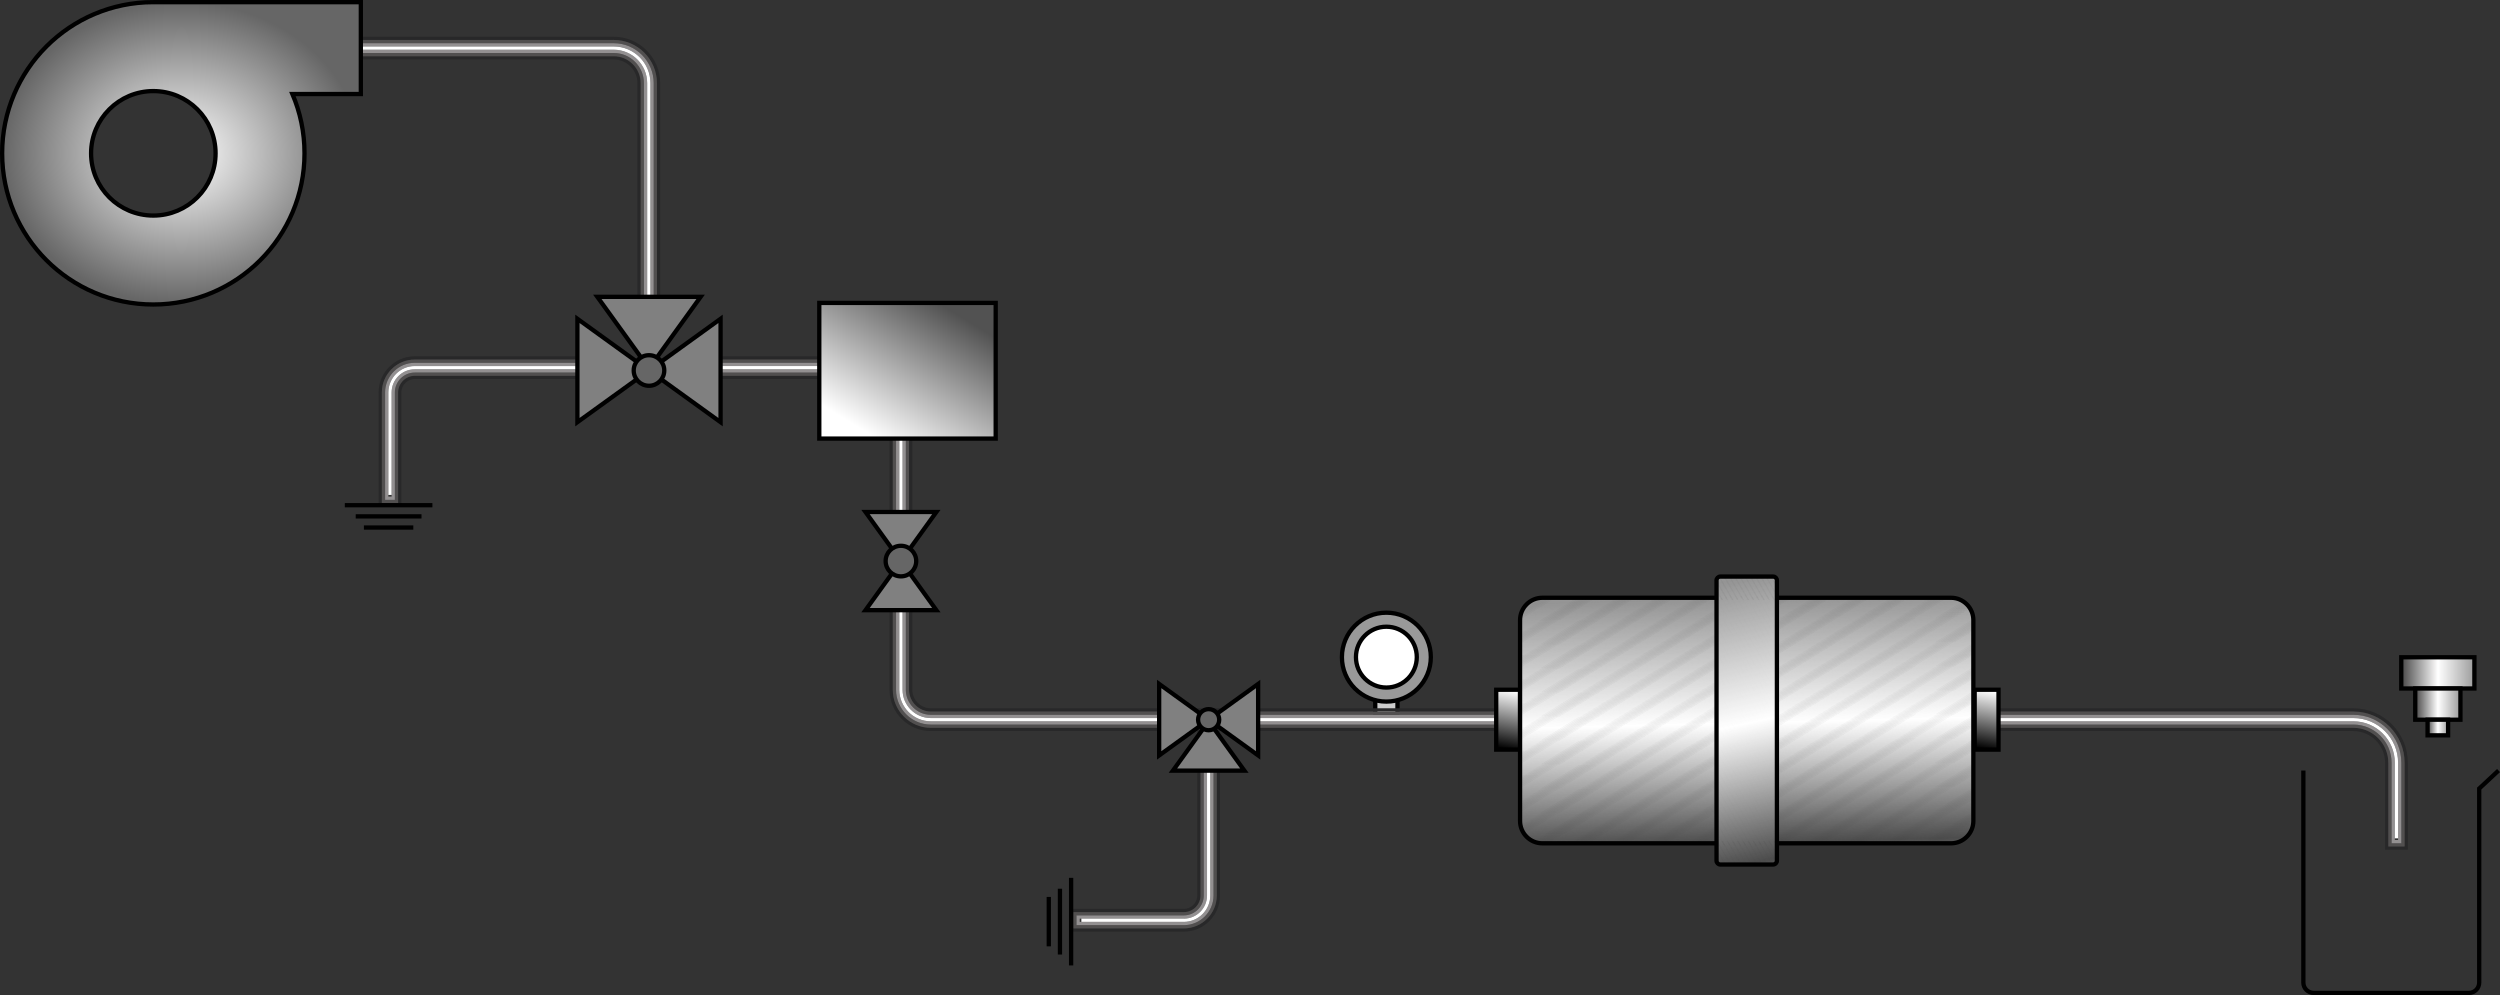 <?xml version="1.0" encoding="UTF-8"?>
<!DOCTYPE svg PUBLIC "-//W3C//DTD SVG 1.1//EN" "http://www.w3.org/Graphics/SVG/1.1/DTD/svg11.dtd">
<!-- Creator: CorelDRAW 2020 (64-Bit) -->
<svg xmlns="http://www.w3.org/2000/svg" xml:space="preserve" width="153.609mm" height="61.142mm" version="1.1" style="shape-rendering:geometricPrecision; text-rendering:geometricPrecision; image-rendering:optimizeQuality; fill-rule:evenodd; clip-rule:evenodd"
viewBox="0 0 11924.55 4746.41"
 xmlns:xlink="http://www.w3.org/1999/xlink"
 xmlns:xodm="http://www.corel.com/coreldraw/odm/2003">
 <rect x="0" y="0" width="11924.55" height="4746.41" fill="#333333" stroke="none"/>
 <defs>
  <style type="text/css">
   <![CDATA[
    .str4 {stroke:black;stroke-width:20.54;stroke-miterlimit:22.926}
    .str2 {stroke:#939091;stroke-width:15.53;stroke-miterlimit:22.926}
    .str1 {stroke:#514F4F;stroke-width:15.53;stroke-miterlimit:22.926}
    .str0 {stroke:#282829;stroke-width:15.53;stroke-miterlimit:22.926}
    .str3 {stroke:white;stroke-width:15.53;stroke-miterlimit:22.926}
    .fil0 {fill:none}
    .fil12 {fill:#4D4D4D}
    .fil11 {fill:#4E4E4E}
    .fil10 {fill:#505050}
    .fil9 {fill:#515151}
    .fil8 {fill:#535353}
    .fil7 {fill:#545454}
    .fil6 {fill:#565656}
    .fil13 {fill:#575757}
    .fil14 {fill:#585858}
    .fil15 {fill:#5A5A5A}
    .fil16 {fill:#5B5B5B}
    .fil17 {fill:#5D5D5D}
    .fil18 {fill:#5E5E5E}
    .fil19 {fill:#606060}
    .fil20 {fill:#616161}
    .fil21 {fill:#626262}
    .fil22 {fill:#646464}
    .fil23 {fill:#656565}
    .fil169 {fill:#666666}
    .fil24 {fill:#676767}
    .fil25 {fill:#686868}
    .fil26 {fill:dimgray}
    .fil27 {fill:#6B6B6B}
    .fil28 {fill:#6C6C6C}
    .fil29 {fill:#6E6E6E}
    .fil30 {fill:#6F6F6F}
    .fil31 {fill:#717171}
    .fil32 {fill:#727272}
    .fil33 {fill:#737373}
    .fil34 {fill:#757575}
    .fil35 {fill:#767676}
    .fil36 {fill:#787878}
    .fil37 {fill:#797979}
    .fil38 {fill:#7B7B7B}
    .fil39 {fill:#7C7C7C}
    .fil40 {fill:#7D7D7D}
    .fil41 {fill:#7F7F7F}
    .fil42 {fill:gray}
    .fil168 {fill:gray}
    .fil43 {fill:#828282}
    .fil44 {fill:#838383}
    .fil45 {fill:#858585}
    .fil46 {fill:#868686}
    .fil47 {fill:#878787}
    .fil48 {fill:#898989}
    .fil49 {fill:#8A8A8A}
    .fil50 {fill:#8C8C8C}
    .fil51 {fill:#8D8D8D}
    .fil52 {fill:#8F8F8F}
    .fil53 {fill:#909090}
    .fil54 {fill:#919191}
    .fil55 {fill:#939393}
    .fil56 {fill:#949494}
    .fil163 {fill:#959595}
    .fil57 {fill:#969696}
    .fil58 {fill:#979797}
    .fil162 {fill:#989898}
    .fil59 {fill:#999999}
    .fil2 {fill:#999999}
    .fil60 {fill:#9A9A9A}
    .fil61 {fill:#9B9B9B}
    .fil161 {fill:#9C9C9C}
    .fil62 {fill:#9D9D9D}
    .fil63 {fill:#9E9E9E}
    .fil160 {fill:#9F9F9F}
    .fil64 {fill:#A0A0A0}
    .fil65 {fill:#A1A1A1}
    .fil66 {fill:#A2A2A2}
    .fil159 {fill:#A3A3A3}
    .fil67 {fill:#A4A4A4}
    .fil68 {fill:#A5A5A5}
    .fil158 {fill:#A6A6A6}
    .fil69 {fill:#A7A7A7}
    .fil70 {fill:#A8A8A8}
    .fil157 {fill:darkgray}
    .fil71 {fill:#AAAAAA}
    .fil72 {fill:#ABABAB}
    .fil73 {fill:#ACACAC}
    .fil156 {fill:#ADADAD}
    .fil74 {fill:#AEAEAE}
    .fil75 {fill:#AFAFAF}
    .fil155 {fill:#B0B0B0}
    .fil76 {fill:#B1B1B1}
    .fil77 {fill:#B2B2B2}
    .fil154 {fill:#B3B3B3}
    .fil78 {fill:#B4B4B4}
    .fil79 {fill:#B5B5B5}
    .fil80 {fill:#B6B6B6}
    .fil153 {fill:#B7B7B7}
    .fil81 {fill:#B8B8B8}
    .fil82 {fill:#B9B9B9}
    .fil152 {fill:#BABABA}
    .fil83 {fill:#BBBBBB}
    .fil84 {fill:#BCBCBC}
    .fil151 {fill:#BDBDBD}
    .fil85 {fill:#BEBEBE}
    .fil86 {fill:#BFBFBF}
    .fil87 {fill:silver}
    .fil150 {fill:#C1C1C1}
    .fil88 {fill:#C2C2C2}
    .fil89 {fill:#C3C3C3}
    .fil149 {fill:#C4C4C4}
    .fil90 {fill:#C5C5C5}
    .fil91 {fill:#C6C6C6}
    .fil148 {fill:#C7C7C7}
    .fil92 {fill:#C8C8C8}
    .fil93 {fill:#C9C9C9}
    .fil94 {fill:#CACACA}
    .fil147 {fill:#CBCBCB}
    .fil95 {fill:#CCCCCC}
    .fil1 {fill:#CCCCCC}
    .fil96 {fill:#CDCDCD}
    .fil146 {fill:#CECECE}
    .fil97 {fill:#CFCFCF}
    .fil98 {fill:#D0D0D0}
    .fil99 {fill:#D1D1D1}
    .fil145 {fill:#D2D2D2}
    .fil100 {fill:lightgrey}
    .fil101 {fill:#D4D4D4}
    .fil144 {fill:#D5D5D5}
    .fil102 {fill:#D6D6D6}
    .fil103 {fill:#D7D7D7}
    .fil143 {fill:#D8D8D8}
    .fil104 {fill:#D9D9D9}
    .fil105 {fill:#DADADA}
    .fil106 {fill:#DBDBDB}
    .fil142 {fill:gainsboro}
    .fil107 {fill:#DDDDDD}
    .fil108 {fill:#DEDEDE}
    .fil141 {fill:#DFDFDF}
    .fil109 {fill:#E0E0E0}
    .fil110 {fill:#E1E1E1}
    .fil140 {fill:#E2E2E2}
    .fil111 {fill:#E3E3E3}
    .fil112 {fill:#E4E4E4}
    .fil113 {fill:#E5E5E5}
    .fil139 {fill:#E6E6E6}
    .fil114 {fill:#E7E7E7}
    .fil115 {fill:#E8E8E8}
    .fil138 {fill:#E9E9E9}
    .fil116 {fill:#EAEAEA}
    .fil117 {fill:#EBEBEB}
    .fil137 {fill:#ECECEC}
    .fil118 {fill:#EDEDED}
    .fil119 {fill:#EEEEEE}
    .fil120 {fill:#EFEFEF}
    .fil136 {fill:#F0F0F0}
    .fil121 {fill:#F1F1F1}
    .fil122 {fill:#F2F2F2}
    .fil135 {fill:#F3F3F3}
    .fil123 {fill:#F4F4F4}
    .fil124 {fill:whitesmoke}
    .fil134 {fill:#F6F6F6}
    .fil125 {fill:#F7F7F7}
    .fil126 {fill:#F8F8F8}
    .fil127 {fill:#F9F9F9}
    .fil133 {fill:#FAFAFA}
    .fil128 {fill:#FBFBFB}
    .fil129 {fill:#FCFCFC}
    .fil132 {fill:#FDFDFD}
    .fil130 {fill:#FEFEFE}
    .fil131 {fill:white}
    .fil3 {fill:white}
    .fil164 {fill:url(#id2)}
    .fil170 {fill:url(#id3)}
    .fil165 {fill:url(#id4)}
    .fil4 {fill:url(#id5)}
    .fil5 {fill:url(#id6)}
    .fil166 {fill:url(#id7)}
    .fil167 {fill:url(#id8)}
   ]]>
  </style>
    <clipPath id="id0">
     <path d="M7356.76 2851.27l1949.47 0c58.49,0 106.33,47.84 106.33,106.33l0 958.53c0,58.49 -47.84,106.33 -106.33,106.33l-1949.47 0c-58.49,0 -106.33,-47.84 -106.33,-106.33l0 -958.53c0,-58.49 47.84,-106.33 106.33,-106.33z"/>
    </clipPath>
    <clipPath id="id1">
     <path d="M8205.48 2750.13l252.05 0c9.89,0 17.97,8.08 17.97,17.97l0 1337.54c0,9.89 -8.08,17.97 -17.97,17.97l-252.05 0c-9.89,0 -17.97,-8.08 -17.97,-17.97l0 -1337.54c0,-9.89 8.08,-17.97 17.97,-17.97z"/>
    </clipPath>
  <linearGradient id="id2" gradientUnits="userSpaceOnUse" x1="11453.62" y1="3209.53" x2="11802.46" y2="3209.53">
   <stop offset="0" style="stop-opacity:1; stop-color:#474646"/>
   <stop offset="0.502" style="stop-opacity:1; stop-color:white"/>
   <stop offset="1" style="stop-opacity:1; stop-color:#9C9C9C"/>
  </linearGradient>
  <linearGradient id="id3" gradientUnits="userSpaceOnUse" x1="4512.23" y1="1467.48" x2="4144.88" y2="2069.41">
   <stop offset="0" style="stop-opacity:1; stop-color:#525252"/>
   <stop offset="1" style="stop-opacity:1; stop-color:white"/>
  </linearGradient>
  <linearGradient id="id4" gradientUnits="userSpaceOnUse" xlink:href="#id2" x1="11520.25" y1="3358.46" x2="11735.83" y2="3358.46">
  </linearGradient>
  <linearGradient id="id5" gradientUnits="userSpaceOnUse" x1="7168.35" y1="3571.39" x2="7218.76" y2="3294.2">
   <stop offset="0" style="stop-opacity:1; stop-color:black"/>
   <stop offset="1" style="stop-opacity:1; stop-color:white"/>
  </linearGradient>
  <linearGradient id="id6" gradientUnits="userSpaceOnUse" xlink:href="#id5" x1="9450.47" y1="3571.39" x2="9500.88" y2="3294.2">
  </linearGradient>
  <linearGradient id="id7" gradientUnits="userSpaceOnUse" xlink:href="#id2" x1="11579.05" y1="3470.18" x2="11677.04" y2="3470.18">
  </linearGradient>
  <radialGradient id="id8" gradientUnits="objectBoundingBox" cx="50%" cy="50%" r="50%" fx="50%" fy="50%">
   <stop offset="0" style="stop-opacity:1; stop-color:white"/>
   <stop offset="1" style="stop-opacity:1; stop-color:#666666"/>
  </radialGradient>
 </defs>
 <g id="Capa_x0020_1">
  <g id="_1998269773472">
   <path class="fil0 str0" d="M5811.63 3445.28l0 826.06c0,90.69 -74.05,164.74 -164.74,164.74l-535.56 0 0 -93.16 535.56 0c39.27,0 71.59,-32.32 71.59,-71.59l0 -826.06 93.16 0z"/>
   <path class="fil0 str1" d="M5796.11 3460.8l0 810.53c0,82.12 -67.09,149.22 -149.22,149.22l-520.04 0 0 -62.1 520.04 0c47.84,0 87.12,-39.27 87.12,-87.12l0 -810.53 62.1 0z"/>
   <path class="fil0 str2" d="M5780.58 3476.33l0 795.01c0,73.55 -60.14,133.69 -133.69,133.69l-504.51 0 0 -31.05 504.51 0c56.41,0 102.64,-46.23 102.64,-102.64l0 -795.01 31.05 0z"/>
  </g>
  <path class="fil0 str3" d="M5765.06 3491.85l0 779.48c0,64.98 -53.18,118.17 -118.17,118.17l-488.99 0"/>
  <g id="_1998269772176">
   <line class="fil0 str4" x1="5109.03" y1="4604.92" x2="5109.03" y2= "4187.14" />
   <line class="fil0 str4" x1="5055.77" y1="4552.95" x2="5055.77" y2= "4239.11" />
   <line class="fil0 str4" x1="5002.51" y1="4513.9" x2="5002.51" y2= "4278.16" />
  </g>
  <rect class="fil1 str4" x="6559.72" y="3220.88" width="106.01" height="189.71"/>
  <circle class="fil2 str4" cx="6612.73" cy="3134.4" r="212.03"/>
  <circle class="fil3 str4" cx="6612.73" cy="3134.4" r="145.1"/>
  <g id="_1998269775872">
   <path class="fil0 str0" d="M9485.99 3386.22l1739.52 0c138.57,0 251.79,113.22 251.79,251.79l0 407.38 -93.16 0 0 -407.38c0,-87.15 -71.48,-158.64 -158.64,-158.64l-1739.52 0 0 -93.16z"/>
   <path class="fil0 str1" d="M9501.51 3401.74l1723.99 0c130,0 236.26,106.27 236.26,236.26l0 391.86 -62.1 0 0 -391.86c0,-95.72 -78.44,-174.16 -174.16,-174.16l-1723.99 0 0 -62.1z"/>
   <path class="fil0 str2" d="M9517.04 3417.27l1708.46 0c121.43,0 220.74,99.31 220.74,220.74l0 376.33 -31.05 0 0 -376.33c0,-104.29 -85.39,-189.69 -189.69,-189.69l-1708.46 0 0 -31.05z"/>
  </g>
  <path class="fil0 str3" d="M9532.56 3432.79l1692.94 0c112.87,0 205.21,92.36 205.21,205.21l0 360.81"/>
  <g id="_1998269776976">
   <path class="fil0 str0" d="M7183.24 3479.37l-2743.39 0c-104.11,0 -189.16,-85.04 -189.16,-189.16l0 -1244.78 93.16 0 0 1244.78c0,52.69 43.31,96 96,96l2743.39 0 0 93.16z"/>
   <path class="fil0 str1" d="M7167.71 3463.85l-2727.87 0c-95.55,0 -173.63,-78.09 -173.63,-173.63l0 -1229.26 62.1 0 0 1229.26c0,61.26 50.26,111.53 111.53,111.53l2727.87 0 0 62.1z"/>
   <path class="fil0 str2" d="M7152.19 3448.32l-2712.34 0c-86.98,0 -158.11,-71.13 -158.11,-158.11l0 -1213.73 31.05 0 0 1213.73c0,69.84 57.22,127.06 127.06,127.06l2712.34 0 0 31.05z"/>
  </g>
  <path class="fil0 str3" d="M7136.66 3432.79l-2696.82 0c-78.39,0 -142.58,-64.16 -142.58,-142.58l0 -1198.21"/>
  <g id="_1998269787488">
   <polygon class="fil0 str0" points="3394.1,1707.14 3951.79,1707.14 3951.79,1800.3 3394.1,1800.3 "/>
   <polygon class="fil0 str1" points="3409.62,1722.67 3936.27,1722.67 3936.27,1784.77 3409.62,1784.77 "/>
   <polygon class="fil0 str2" points="3425.15,1738.2 3920.74,1738.2 3920.74,1769.25 3425.15,1769.25 "/>
  </g>
  <line class="fil0 str3" x1="3440.67" y1="1753.72" x2="3905.21" y2= "1753.72" />
  <g id="_1998269790416">
   <path class="fil0 str0" d="M2804.34 1800.3l-826.06 0c-39.27,0 -71.59,32.32 -71.59,71.59l0 535.56 -93.16 0 0 -535.56c0,-90.69 74.05,-164.74 164.74,-164.74l826.06 0 0 93.16z"/>
   <path class="fil0 str1" d="M2788.81 1784.77l-810.53 0c-47.84,0 -87.12,39.27 -87.12,87.12l0 520.04 -62.1 0 0 -520.04c0,-82.12 67.09,-149.22 149.22,-149.22l810.53 0 0 62.1z"/>
   <path class="fil0 str2" d="M2773.29 1769.25l-795.01 0c-56.41,0 -102.64,46.23 -102.64,102.64l0 504.51 -31.05 0 0 -504.51c0,-73.55 60.14,-133.69 133.69,-133.69l795.01 0 0 31.05z"/>
  </g>
  <path class="fil0 str3" d="M2757.76 1753.72l-779.48 0c-64.98,0 -118.17,53.18 -118.17,118.17l0 488.99"/>
  <g id="_1998269789744">
   <path class="fil0 str0" d="M1674.51 182.85l1253.1 0c117.62,0 213.68,96.07 213.68,213.68l0 1370.44 -93.16 0 0 -1370.44c0,-66.19 -54.33,-120.53 -120.53,-120.53l-1253.1 0 0 -93.16z"/>
   <path class="fil0 str1" d="M1690.03 198.37l1237.57 0c109.05,0 198.16,89.11 198.16,198.16l0 1354.92 -62.1 0 0 -1354.92c0,-74.76 -61.29,-136.05 -136.05,-136.05l-1237.57 0 0 -62.1z"/>
   <path class="fil0 str2" d="M1705.56 213.9l1222.05 0c100.48,0 182.63,82.15 182.63,182.63l0 1339.39 -31.05 0 0 -1339.39c0,-83.33 -68.24,-151.58 -151.58,-151.58l-1222.05 0 0 -31.05z"/>
  </g>
  <path class="fil0 str3" d="M1721.09 229.43l1206.52 0c91.91,0 167.1,75.21 167.1,167.1l0 1323.87"/>
  <rect class="fil4 str4" x="7136.66" y="3289.99" width="113.77" height="285.61"/>
  <rect class="fil5 str4" x="9418.79" y="3289.99" width="113.77" height="285.61"/>
  <g>
   <g style="clip-path:url(#id0)">
    <polygon class="fil6" points="7252.88,4074.25 7252.78,4070.13 9439.97,4016.5 9440.07,4020.62 "/>
    <polygon id="1" class="fil7" points="7252.83,4072.42 7252.66,4065.55 9439.85,4011.92 9440.02,4018.79 "/>
    <polygon id="2" class="fil8" points="7252.72,4067.84 7252.56,4060.98 9439.74,4007.34 9439.91,4014.21 "/>
    <polygon id="3" class="fil9" points="7252.61,4063.26 7252.44,4056.4 9439.63,4002.76 9439.8,4009.63 "/>
    <polygon id="4" class="fil10" points="7252.5,4058.69 7252.33,4051.82 9439.52,3998.19 9439.68,4005.05 "/>
    <polygon id="5" class="fil11" points="7252.38,4054.11 7252.21,4047.25 9439.4,3993.61 9439.57,4000.48 "/>
    <polygon id="6" class="fil12" points="7252.28,4049.54 7252.1,4042.67 9439.29,3989.04 9439.46,3995.9 "/>
    <polygon id="7" class="fil11" points="7252.16,4044.96 7251.99,4038.09 9439.18,3984.46 9439.35,3991.32 "/>
    <polygon id="8" class="fil10" points="7252.05,4040.37 7251.88,4033.51 9439.07,3979.88 9439.24,3986.75 "/>
    <polygon id="9" class="fil9" points="7251.93,4035.8 7251.77,4028.93 9438.95,3975.31 9439.12,3982.17 "/>
    <polygon id="10" class="fil8" points="7251.83,4031.22 7251.65,4024.36 9438.84,3970.73 9439.01,3977.6 "/>
    <polygon id="11" class="fil7" points="7251.71,4026.65 7251.55,4019.78 9438.73,3966.15 9438.9,3973.02 "/>
    <polygon id="12" class="fil6" points="7251.6,4022.07 7251.43,4015.21 9438.62,3961.57 9438.79,3968.44 "/>
    <polygon id="13" class="fil13" points="7251.48,4017.5 7251.32,4010.63 9438.51,3956.99 9438.67,3963.86 "/>
    <polygon id="14" class="fil14" points="7251.38,4012.92 7251.2,4006.06 9438.39,3952.42 9438.56,3959.28 "/>
    <polygon id="15" class="fil15" points="7251.26,4008.34 7251.1,4001.48 9438.28,3947.84 9438.45,3954.71 "/>
    <polygon id="16" class="fil16" points="7251.15,4003.77 7250.98,3996.89 9438.17,3943.27 9438.34,3950.13 "/>
    <polygon id="17" class="fil17" points="7251.04,3999.18 7250.87,3992.32 9438.06,3938.69 9438.22,3945.55 "/>
    <polygon id="18" class="fil18" points="7250.92,3994.61 7250.75,3987.74 9437.94,3934.11 9438.11,3940.98 "/>
    <polygon id="19" class="fil19" points="7250.82,3990.03 7250.65,3983.17 9437.83,3929.54 9438,3936.4 "/>
    <polygon id="20" class="fil20" points="7250.7,3985.45 7250.54,3978.59 9437.72,3924.96 9437.89,3931.83 "/>
    <polygon id="21" class="fil21" points="7250.59,3980.88 7250.42,3974.01 9437.61,3920.38 9437.78,3927.25 "/>
    <polygon id="22" class="fil22" points="7250.47,3976.3 7250.31,3969.44 9437.49,3915.8 9437.66,3922.67 "/>
    <polygon id="23" class="fil23" points="7250.37,3971.73 7250.2,3964.86 9437.38,3911.23 9437.55,3918.09 "/>
    <polygon id="24" class="fil24" points="7250.25,3967.15 7250.09,3960.28 9437.27,3906.65 9437.44,3913.51 "/>
    <polygon id="25" class="fil25" points="7250.14,3962.57 7249.97,3955.7 9437.16,3902.07 9437.33,3908.94 "/>
    <polygon id="26" class="fil26" points="7250.02,3957.99 7249.86,3951.12 9437.05,3897.5 9437.21,3904.36 "/>
    <polygon id="27" class="fil27" points="7249.92,3953.41 7249.74,3946.55 9436.93,3892.92 9437.1,3899.79 "/>
    <polygon id="28" class="fil28" points="7249.81,3948.84 7249.64,3941.97 9436.82,3888.35 9436.99,3895.21 "/>
    <polygon id="29" class="fil29" points="7249.69,3944.26 7249.52,3937.4 9436.71,3883.77 9436.88,3890.63 "/>
    <polygon id="30" class="fil30" points="7249.58,3939.69 7249.41,3932.82 9436.6,3879.19 9436.76,3886.06 "/>
    <polygon id="31" class="fil31" points="7249.47,3935.11 7249.29,3928.25 9436.48,3874.61 9436.65,3881.48 "/>
    <polygon id="32" class="fil32" points="7249.36,3930.53 7249.19,3923.67 9436.37,3870.03 9436.54,3876.9 "/>
    <polygon id="33" class="fil33" points="7249.24,3925.96 7249.08,3919.09 9436.26,3865.46 9436.43,3872.32 "/>
    <polygon id="34" class="fil34" points="7249.13,3921.38 7248.96,3914.51 9436.15,3860.88 9436.32,3867.74 "/>
    <polygon id="35" class="fil35" points="7249.02,3916.8 7248.85,3909.93 9436.04,3856.3 9436.2,3863.17 "/>
    <polygon id="36" class="fil36" points="7248.91,3912.22 7248.74,3905.36 9435.92,3851.73 9436.09,3858.59 "/>
    <polygon id="37" class="fil37" points="7248.79,3907.64 7248.63,3900.78 9435.81,3847.15 9435.98,3854.02 "/>
    <polygon id="38" class="fil38" points="7248.68,3903.07 7248.51,3896.2 9435.7,3842.58 9435.87,3849.44 "/>
    <polygon id="39" class="fil39" points="7248.57,3898.49 7248.4,3891.63 9435.59,3838 9435.75,3844.87 "/>
    <polygon id="40" class="fil40" points="7248.46,3893.92 7248.29,3887.05 9435.47,3833.42 9435.64,3840.29 "/>
    <polygon id="41" class="fil41" points="7248.35,3889.34 7248.18,3882.48 9435.36,3828.84 9435.53,3835.71 "/>
    <polygon id="42" class="fil42" points="7248.23,3884.76 7248.06,3877.9 9435.25,3824.26 9435.42,3831.13 "/>
    <polygon id="43" class="fil43" points="7248.12,3880.19 7247.95,3873.32 9435.14,3819.69 9435.31,3826.55 "/>
    <polygon id="44" class="fil44" points="7248.01,3875.61 7247.84,3868.74 9435.02,3815.11 9435.19,3821.98 "/>
    <polygon id="45" class="fil45" points="7247.9,3871.03 7247.73,3864.16 9434.91,3810.54 9435.08,3817.4 "/>
    <polygon id="46" class="fil46" points="7247.78,3866.45 7247.62,3859.59 9434.8,3805.96 9434.97,3812.82 "/>
    <polygon id="47" class="fil47" points="7247.67,3861.88 7247.5,3855.01 9434.69,3801.38 9434.86,3808.25 "/>
    <polygon id="48" class="fil48" points="7247.56,3857.3 7247.39,3850.44 9434.58,3796.81 9434.74,3803.67 "/>
    <polygon id="49" class="fil49" points="7247.45,3852.72 7247.28,3845.86 9434.46,3792.23 9434.63,3799.1 "/>
    <polygon id="50" class="fil50" points="7247.33,3848.15 7247.17,3841.28 9434.35,3787.65 9434.52,3794.52 "/>
    <polygon id="51" class="fil51" points="7247.22,3843.57 7247.05,3836.71 9434.24,3783.07 9434.41,3789.94 "/>
    <polygon id="52" class="fil52" points="7247.11,3839 7246.94,3832.13 9434.13,3778.49 9434.29,3785.36 "/>
    <polygon id="53" class="fil53" points="7247,3834.42 7246.83,3827.55 9434.01,3773.92 9434.18,3780.78 "/>
    <polygon id="54" class="fil54" points="7246.89,3829.84 7246.72,3822.97 9433.9,3769.34 9434.08,3776.21 "/>
    <polygon id="55" class="fil55" points="7246.77,3825.26 7246.61,3818.39 9433.79,3764.77 9433.96,3771.63 "/>
    <polygon id="56" class="fil56" points="7246.66,3820.68 7246.49,3813.82 9433.68,3760.19 9433.85,3767.06 "/>
    <polygon id="57" class="fil57" points="7246.55,3816.11 7246.38,3809.24 9433.56,3755.62 9433.73,3762.48 "/>
    <polygon id="58" class="fil58" points="7246.44,3811.53 7246.27,3804.67 9433.45,3751.04 9433.63,3757.9 "/>
    <polygon id="59" class="fil59" points="7246.32,3806.95 7246.16,3800.09 9433.35,3746.46 9433.51,3753.33 "/>
    <polygon id="60" class="fil60" points="7246.21,3802.38 7246.04,3795.51 9433.23,3741.88 9433.4,3748.75 "/>
    <polygon id="61" class="fil61" points="7246.1,3797.8 7245.93,3790.94 9433.12,3737.3 9433.28,3744.17 "/>
    <polygon id="62" class="fil62" points="7245.99,3793.23 7245.82,3786.36 9433,3732.73 9433.17,3739.59 "/>
    <polygon id="63" class="fil63" points="7245.88,3788.65 7245.71,3781.78 9432.9,3728.15 9433.06,3735.01 "/>
    <polygon id="64" class="fil64" points="7245.76,3784.07 7245.59,3777.2 9432.78,3723.57 9432.95,3730.44 "/>
    <polygon id="65" class="fil65" points="7245.65,3779.49 7245.48,3772.63 9432.67,3719 9432.83,3725.86 "/>
    <polygon id="66" class="fil66" points="7245.54,3774.91 7245.37,3768.05 9432.55,3714.42 9432.72,3721.29 "/>
    <polygon id="67" class="fil67" points="7245.43,3770.34 7245.26,3763.47 9432.45,3709.85 9432.62,3716.71 "/>
    <polygon id="68" class="fil68" points="7245.31,3765.76 7245.15,3758.9 9432.33,3705.27 9432.5,3712.13 "/>
    <polygon id="69" class="fil69" points="7245.2,3761.19 7245.03,3754.32 9432.22,3700.69 9432.39,3707.56 "/>
    <polygon id="70" class="fil70" points="7245.09,3756.61 7244.92,3749.75 9432.11,3696.11 9432.27,3702.98 "/>
    <polygon id="71" class="fil71" points="7244.98,3752.03 7244.81,3745.17 9431.99,3691.53 9432.17,3698.4 "/>
    <polygon id="72" class="fil72" points="7244.86,3747.46 7244.7,3740.59 9431.89,3686.96 9432.05,3693.82 "/>
    <polygon id="73" class="fil73" points="7244.75,3742.88 7244.58,3736.01 9431.77,3682.38 9431.94,3689.25 "/>
    <polygon id="74" class="fil74" points="7244.64,3738.3 7244.47,3731.43 9431.66,3677.81 9431.82,3684.67 "/>
    <polygon id="75" class="fil75" points="7244.53,3733.72 7244.36,3726.86 9431.54,3673.23 9431.72,3680.09 "/>
    <polygon id="76" class="fil76" points="7244.42,3729.14 7244.25,3722.28 9431.44,3668.65 9431.6,3675.52 "/>
    <polygon id="77" class="fil77" points="7244.3,3724.57 7244.13,3717.7 9431.32,3664.08 9431.49,3670.94 "/>
    <polygon id="78" class="fil78" points="7244.19,3719.99 7244.02,3713.13 9431.21,3659.5 9431.38,3666.37 "/>
    <polygon id="79" class="fil79" points="7244.08,3715.42 7243.91,3708.55 9431.09,3654.92 9431.27,3661.79 "/>
    <polygon id="80" class="fil80" points="7243.97,3710.84 7243.8,3703.98 9430.99,3650.34 9431.16,3657.21 "/>
    <polygon id="81" class="fil81" points="7243.85,3706.27 7243.69,3699.4 9430.87,3645.76 9431.04,3652.63 "/>
    <polygon id="82" class="fil82" points="7243.74,3701.69 7243.57,3694.82 9430.76,3641.19 9430.93,3648.05 "/>
    <polygon id="83" class="fil83" points="7243.63,3697.11 7243.46,3690.24 9430.65,3636.61 9430.82,3643.48 "/>
    <polygon id="84" class="fil84" points="7243.52,3692.53 7243.35,3685.66 9430.54,3632.04 9430.71,3638.9 "/>
    <polygon id="85" class="fil85" points="7243.4,3687.95 7243.24,3681.09 9430.43,3627.46 9430.59,3634.32 "/>
    <polygon id="86" class="fil86" points="7243.29,3683.38 7243.12,3676.51 9430.31,3622.88 9430.48,3629.75 "/>
    <polygon id="87" class="fil87" points="7243.19,3678.8 7243.01,3671.94 9430.2,3618.31 9430.36,3625.17 "/>
    <polygon id="88" class="fil88" points="7243.07,3674.22 7242.9,3667.36 9430.09,3613.72 9430.26,3620.6 "/>
    <polygon id="89" class="fil89" points="7242.96,3669.65 7242.79,3662.78 9429.98,3609.15 9430.15,3616.01 "/>
    <polygon id="90" class="fil90" points="7242.84,3665.07 7242.68,3658.21 9429.86,3604.57 9430.03,3611.44 "/>
    <polygon id="91" class="fil91" points="7242.73,3660.5 7242.56,3653.63 9429.75,3600 9429.92,3606.86 "/>
    <polygon id="92" class="fil92" points="7242.62,3655.92 7242.46,3649.05 9429.64,3595.42 9429.81,3602.28 "/>
    <polygon id="93" class="fil93" points="7242.51,3651.34 7242.34,3644.47 9429.53,3590.84 9429.7,3597.71 "/>
    <polygon id="94" class="fil94" points="7242.39,3646.76 7242.23,3639.89 9429.42,3586.27 9429.58,3593.13 "/>
    <polygon id="95" class="fil95" points="7242.28,3642.18 7242.11,3635.32 9429.3,3581.69 9429.47,3588.56 "/>
    <polygon id="96" class="fil96" points="7242.17,3637.61 7242.01,3630.74 9429.19,3577.11 9429.36,3583.98 "/>
    <polygon id="97" class="fil97" points="7242.06,3633.03 7241.89,3626.17 9429.08,3572.53 9429.25,3579.4 "/>
    <polygon id="98" class="fil98" points="7241.95,3628.46 7241.78,3621.59 9428.97,3567.95 9429.13,3574.82 "/>
    <polygon id="99" class="fil99" points="7241.83,3623.88 7241.66,3617.02 9428.85,3563.38 9429.02,3570.24 "/>
    <polygon id="100" class="fil100" points="7241.73,3619.3 7241.56,3612.44 9428.74,3558.8 9428.91,3565.67 "/>
    <polygon id="101" class="fil101" points="7241.61,3614.73 7241.44,3607.86 9428.63,3554.23 9428.8,3561.09 "/>
    <polygon id="102" class="fil102" points="7241.5,3610.15 7241.33,3603.28 9428.52,3549.65 9428.69,3556.51 "/>
    <polygon id="103" class="fil103" points="7241.38,3605.57 7241.22,3598.7 9428.4,3545.07 9428.57,3551.94 "/>
    <polygon id="104" class="fil104" points="7241.28,3600.99 7241.1,3594.13 9428.29,3540.5 9428.46,3547.36 "/>
    <polygon id="105" class="fil105" points="7241.16,3596.41 7241,3589.55 9428.18,3535.92 9428.35,3542.79 "/>
    <polygon id="106" class="fil106" points="7241.05,3591.84 7240.88,3584.97 9428.07,3531.34 9428.24,3538.21 "/>
    <polygon id="107" class="fil107" points="7240.93,3587.26 7240.77,3580.4 9427.96,3526.76 9428.12,3533.63 "/>
    <polygon id="108" class="fil108" points="7240.83,3582.69 7240.65,3575.82 9427.84,3522.19 9428.01,3529.05 "/>
    <polygon id="109" class="fil109" points="7240.71,3578.11 7240.55,3571.25 9427.73,3517.61 9427.9,3524.47 "/>
    <polygon id="110" class="fil110" points="7240.6,3573.53 7240.43,3566.67 9427.62,3513.03 9427.79,3519.9 "/>
    <polygon id="111" class="fil111" points="7240.49,3568.96 7240.32,3562.09 9427.51,3508.46 9427.67,3515.32 "/>
    <polygon id="112" class="fil112" points="7240.38,3564.38 7240.2,3557.51 9427.39,3503.88 9427.56,3510.75 "/>
    <polygon id="113" class="fil113" points="7240.27,3559.8 7240.1,3552.93 9427.28,3499.31 9427.45,3506.17 "/>
    <polygon id="114" class="fil114" points="7240.15,3555.22 7239.99,3548.36 9427.17,3494.73 9427.34,3501.59 "/>
    <polygon id="115" class="fil115" points="7240.04,3550.65 7239.87,3543.78 9427.06,3490.15 9427.23,3497.02 "/>
    <polygon id="116" class="fil116" points="7239.92,3546.07 7239.76,3539.21 9426.94,3485.57 9427.11,3492.44 "/>
    <polygon id="117" class="fil117" points="7239.82,3541.49 7239.65,3534.63 9426.83,3480.99 9427,3487.86 "/>
    <polygon id="118" class="fil118" points="7239.7,3536.92 7239.54,3530.05 9426.72,3476.42 9426.89,3483.28 "/>
    <polygon id="119" class="fil119" points="7239.59,3532.34 7239.42,3525.48 9426.61,3471.84 9426.78,3478.7 "/>
    <polygon id="120" class="fil120" points="7239.47,3527.77 7239.31,3520.9 9426.5,3467.26 9426.66,3474.13 "/>
    <polygon id="121" class="fil121" points="7239.37,3523.19 7239.2,3516.32 9426.38,3462.69 9426.55,3469.55 "/>
    <polygon id="122" class="fil122" points="7239.26,3518.61 7239.09,3511.74 9426.27,3458.11 9426.44,3464.98 "/>
    <polygon id="123" class="fil123" points="7239.14,3514.03 7238.97,3507.16 9426.16,3453.54 9426.33,3460.4 "/>
    <polygon id="124" class="fil124" points="7239.03,3509.45 7238.86,3502.59 9426.05,3448.96 9426.22,3455.83 "/>
    <polygon id="125" class="fil125" points="7238.92,3504.88 7238.74,3498.01 9425.93,3444.38 9426.1,3451.25 "/>
    <polygon id="126" class="fil126" points="7238.81,3500.3 7238.64,3493.44 9425.82,3439.8 9425.99,3446.67 "/>
    <polygon id="127" class="fil127" points="7238.69,3495.72 7238.53,3488.86 9425.71,3435.22 9425.88,3442.09 "/>
    <polygon id="128" class="fil128" points="7238.58,3491.15 7238.41,3484.28 9425.6,3430.65 9425.77,3437.51 "/>
    <polygon id="129" class="fil129" points="7238.47,3486.57 7238.3,3479.71 9425.49,3426.07 9425.65,3432.94 "/>
    <polygon id="130" class="fil130" points="7238.36,3482 7238.19,3475.13 9425.37,3421.5 9425.54,3428.36 "/>
    <polygon id="131" class="fil131" points="7238.24,3477.42 7238.08,3470.55 9425.26,3416.92 9425.43,3423.78 "/>
    <polygon id="132" class="fil130" points="7238.13,3472.84 7237.96,3465.97 9425.15,3412.34 9425.32,3419.21 "/>
    <polygon id="133" class="fil132" points="7238.02,3468.26 7237.85,3461.4 9425.04,3407.77 9425.2,3414.63 "/>
    <polygon id="134" class="fil129" points="7237.91,3463.68 7237.74,3456.82 9424.92,3403.19 9425.09,3410.06 "/>
    <polygon id="135" class="fil129" points="7237.8,3459.11 7237.63,3452.24 9424.81,3398.61 9424.98,3405.48 "/>
    <polygon id="136" class="fil128" points="7237.68,3454.53 7237.51,3447.67 9424.7,3394.03 9424.87,3400.9 "/>
    <polygon id="137" class="fil133" points="7237.57,3449.96 7237.4,3443.09 9424.59,3389.45 9424.76,3396.32 "/>
    <polygon id="138" class="fil127" points="7237.46,3445.38 7237.29,3438.52 9424.47,3384.88 9424.64,3391.74 "/>
    <polygon id="139" class="fil126" points="7237.35,3440.8 7237.18,3433.94 9424.36,3380.3 9424.53,3387.17 "/>
    <polygon id="140" class="fil126" points="7237.23,3436.23 7237.07,3429.36 9424.26,3375.73 9424.42,3382.59 "/>
    <polygon id="141" class="fil125" points="7237.12,3431.65 7236.95,3424.78 9424.14,3371.15 9424.31,3378.02 "/>
    <polygon id="142" class="fil134" points="7237.01,3427.07 7236.84,3420.2 9424.03,3366.58 9424.19,3373.44 "/>
    <polygon id="143" class="fil124" points="7236.9,3422.49 7236.73,3415.63 9423.91,3362 9424.08,3368.86 "/>
    <polygon id="144" class="fil123" points="7236.78,3417.91 7236.62,3411.05 9423.81,3357.42 9423.97,3364.29 "/>
    <polygon id="145" class="fil135" points="7236.67,3413.34 7236.5,3406.47 9423.69,3352.84 9423.86,3359.71 "/>
    <polygon id="146" class="fil135" points="7236.56,3408.76 7236.39,3401.9 9423.58,3348.26 9423.74,3355.13 "/>
    <polygon id="147" class="fil122" points="7236.45,3404.19 7236.28,3397.32 9423.46,3343.69 9423.63,3350.55 "/>
    <polygon id="148" class="fil121" points="7236.34,3399.61 7236.17,3392.75 9423.35,3339.11 9423.53,3345.97 "/>
    <polygon id="149" class="fil136" points="7236.22,3395.03 7236.06,3388.17 9423.24,3334.53 9423.41,3341.4 "/>
    <polygon id="150" class="fil120" points="7236.11,3390.46 7235.94,3383.59 9423.13,3329.96 9423.3,3336.82 "/>
    <polygon id="151" class="fil120" points="7236,3385.88 7235.83,3379.01 9423.01,3325.38 9423.18,3332.25 "/>
    <polygon id="152" class="fil119" points="7235.89,3381.3 7235.72,3374.43 9422.9,3320.81 9423.08,3327.67 "/>
    <polygon id="153" class="fil118" points="7235.77,3376.72 7235.61,3369.86 9422.8,3316.23 9422.96,3323.09 "/>
    <polygon id="154" class="fil137" points="7235.66,3372.15 7235.49,3365.28 9422.68,3311.65 9422.85,3318.52 "/>
    <polygon id="155" class="fil117" points="7235.55,3367.57 7235.38,3360.71 9422.57,3307.07 9422.73,3313.94 "/>
    <polygon id="156" class="fil116" points="7235.44,3362.99 7235.27,3356.13 9422.45,3302.49 9422.63,3309.36 "/>
    <polygon id="157" class="fil116" points="7235.33,3358.42 7235.16,3351.55 9422.35,3297.92 9422.51,3304.78 "/>
    <polygon id="158" class="fil138" points="7235.21,3353.84 7235.04,3346.98 9422.23,3293.34 9422.4,3300.21 "/>
    <polygon id="159" class="fil115" points="7235.1,3349.27 7234.93,3342.4 9422.12,3288.77 9422.28,3295.63 "/>
    <polygon id="160" class="fil114" points="7234.99,3344.69 7234.82,3337.82 9422,3284.19 9422.17,3291.05 "/>
    <polygon id="161" class="fil139" points="7234.88,3340.11 7234.71,3333.24 9421.9,3279.61 9422.07,3286.48 "/>
    <polygon id="162" class="fil113" points="7234.76,3335.53 7234.6,3328.66 9421.78,3275.04 9421.95,3281.9 "/>
    <polygon id="163" class="fil113" points="7234.65,3330.95 7234.48,3324.09 9421.67,3270.46 9421.84,3277.33 "/>
    <polygon id="164" class="fil112" points="7234.54,3326.38 7234.37,3319.51 9421.56,3265.88 9421.72,3272.75 "/>
    <polygon id="165" class="fil111" points="7234.43,3321.8 7234.26,3314.94 9421.45,3261.3 9421.62,3268.17 "/>
    <polygon id="166" class="fil140" points="7234.31,3317.22 7234.15,3310.36 9421.34,3256.72 9421.5,3263.59 "/>
    <polygon id="167" class="fil110" points="7234.2,3312.65 7234.03,3305.79 9421.22,3252.15 9421.39,3259.01 "/>
    <polygon id="168" class="fil110" points="7234.09,3308.07 7233.92,3301.21 9421.11,3247.57 9421.27,3254.44 "/>
    <polygon id="169" class="fil109" points="7233.98,3303.5 7233.81,3296.63 9420.99,3243 9421.17,3249.86 "/>
    <polygon id="170" class="fil141" points="7233.87,3298.92 7233.7,3292.05 9420.89,3238.42 9421.05,3245.28 "/>
    <polygon id="171" class="fil108" points="7233.75,3294.34 7233.58,3287.47 9420.77,3233.84 9420.94,3240.71 "/>
    <polygon id="172" class="fil107" points="7233.64,3289.76 7233.47,3282.9 9420.66,3229.27 9420.83,3236.13 "/>
    <polygon id="173" class="fil142" points="7233.53,3285.18 7233.37,3278.32 9420.54,3224.69 9420.72,3231.56 "/>
    <polygon id="174" class="fil142" points="7233.42,3280.61 7233.25,3273.74 9420.44,3220.11 9420.61,3226.98 "/>
    <polygon id="175" class="fil106" points="7233.3,3276.03 7233.14,3269.17 9420.32,3215.53 9420.49,3222.4 "/>
    <polygon id="176" class="fil105" points="7233.19,3271.46 7233.02,3264.59 9420.21,3210.96 9420.38,3217.82 "/>
    <polygon id="177" class="fil104" points="7233.08,3266.88 7232.91,3260.02 9420.1,3206.38 9420.27,3213.24 "/>
    <polygon id="178" class="fil143" points="7232.97,3262.3 7232.8,3255.44 9419.99,3201.8 9420.16,3208.67 "/>
    <polygon id="179" class="fil103" points="7232.85,3257.73 7232.69,3250.85 9419.88,3197.23 9420.04,3204.09 "/>
    <polygon id="180" class="fil103" points="7232.74,3253.14 7232.57,3246.28 9419.76,3192.65 9419.93,3199.52 "/>
    <polygon id="181" class="fil102" points="7232.64,3248.57 7232.46,3241.7 9419.65,3188.08 9419.81,3194.94 "/>
    <polygon id="182" class="fil144" points="7232.52,3243.99 7232.35,3237.13 9419.54,3183.5 9419.71,3190.36 "/>
    <polygon id="183" class="fil101" points="7232.41,3239.41 7232.24,3232.55 9419.43,3178.92 9419.6,3185.79 "/>
    <polygon id="184" class="fil100" points="7232.29,3234.84 7232.13,3227.98 9419.31,3174.34 9419.48,3181.21 "/>
    <polygon id="185" class="fil100" points="7232.19,3230.26 7232.01,3223.4 9419.2,3169.76 9419.37,3176.63 "/>
    <polygon id="186" class="fil145" points="7232.07,3225.69 7231.91,3218.82 9419.09,3165.19 9419.26,3172.05 "/>
    <polygon id="187" class="fil99" points="7231.96,3221.11 7231.79,3214.24 9418.98,3160.61 9419.15,3167.47 "/>
    <polygon id="188" class="fil98" points="7231.84,3216.54 7231.68,3209.66 9418.87,3156.03 9419.03,3162.9 "/>
    <polygon id="189" class="fil97" points="7231.73,3211.95 7231.56,3205.09 9418.75,3151.46 9418.92,3158.32 "/>
    <polygon id="190" class="fil146" points="7231.62,3207.37 7231.46,3200.51 9418.64,3146.88 9418.81,3153.75 "/>
    <polygon id="191" class="fil146" points="7231.51,3202.8 7231.34,3195.93 9418.53,3142.31 9418.7,3149.17 "/>
    <polygon id="192" class="fil96" points="7231.4,3198.22 7231.23,3191.36 9418.42,3137.73 9418.58,3144.59 "/>
    <polygon id="193" class="fil95" points="7231.28,3193.65 7231.11,3186.78 9418.3,3133.15 9418.47,3140.02 "/>
    <polygon id="194" class="fil147" points="7231.18,3189.07 7231.01,3182.21 9418.19,3128.57 9418.36,3135.44 "/>
    <polygon id="195" class="fil94" points="7231.06,3184.49 7230.89,3177.63 9418.08,3123.99 9418.25,3130.86 "/>
    <polygon id="196" class="fil93" points="7230.95,3179.92 7230.78,3173.05 9417.97,3119.42 9418.14,3126.28 "/>
    <polygon id="197" class="fil93" points="7230.83,3175.34 7230.67,3168.47 9417.85,3114.84 9418.02,3121.71 "/>
    <polygon id="198" class="fil92" points="7230.73,3170.76 7230.55,3163.89 9417.74,3110.27 9417.91,3117.13 "/>
    <polygon id="199" class="fil148" points="7230.61,3166.18 7230.45,3159.32 9417.63,3105.69 9417.8,3112.55 "/>
    <polygon id="200" class="fil91" points="7230.5,3161.6 7230.33,3154.74 9417.52,3101.11 9417.69,3107.98 "/>
    <polygon id="201" class="fil90" points="7230.38,3157.03 7230.22,3150.17 9417.41,3096.54 9417.57,3103.4 "/>
    <polygon id="202" class="fil90" points="7230.28,3152.45 7230.1,3145.59 9417.29,3091.96 9417.46,3098.83 "/>
    <polygon id="203" class="fil149" points="7230.17,3147.88 7230,3141.01 9417.18,3087.38 9417.35,3094.25 "/>
    <polygon id="204" class="fil89" points="7230.05,3143.3 7229.88,3136.44 9417.07,3082.8 9417.24,3089.67 "/>
    <polygon id="205" class="fil88" points="7229.94,3138.73 7229.77,3131.86 9416.96,3078.22 9417.12,3085.09 "/>
    <polygon id="206" class="fil150" points="7229.83,3134.15 7229.65,3127.28 9416.84,3073.65 9417.01,3080.51 "/>
    <polygon id="207" class="fil87" points="7229.72,3129.57 7229.55,3122.7 9416.73,3069.07 9416.9,3075.94 "/>
    <polygon id="208" class="fil87" points="7229.6,3124.99 7229.44,3118.12 9416.62,3064.5 9416.79,3071.36 "/>
    <polygon id="209" class="fil86" points="7229.49,3120.41 7229.32,3113.55 9416.51,3059.92 9416.68,3066.78 "/>
    <polygon id="210" class="fil85" points="7229.37,3115.84 7229.21,3108.97 9416.39,3055.35 9416.56,3062.21 "/>
    <polygon id="211" class="fil151" points="7229.27,3111.26 7229.1,3104.4 9416.28,3050.77 9416.45,3057.63 "/>
    <polygon id="212" class="fil84" points="7229.15,3106.68 7228.99,3099.82 9416.17,3046.19 9416.34,3053.06 "/>
    <polygon id="213" class="fil83" points="7229.04,3102.11 7228.87,3095.24 9416.06,3041.61 9416.23,3048.48 "/>
    <polygon id="214" class="fil83" points="7228.92,3097.53 7228.76,3090.67 9415.95,3037.03 9416.11,3043.9 "/>
    <polygon id="215" class="fil152" points="7228.82,3092.96 7228.65,3086.09 9415.83,3032.46 9416,3039.32 "/>
    <polygon id="216" class="fil82" points="7228.71,3088.38 7228.54,3081.51 9415.72,3027.88 9415.89,3034.74 "/>
    <polygon id="217" class="fil81" points="7228.59,3083.8 7228.42,3076.93 9415.61,3023.3 9415.78,3030.17 "/>
    <polygon id="218" class="fil153" points="7228.48,3079.22 7228.31,3072.36 9415.5,3018.73 9415.67,3025.59 "/>
    <polygon id="219" class="fil153" points="7228.37,3074.64 7228.2,3067.78 9415.38,3014.15 9415.55,3021.02 "/>
    <polygon id="220" class="fil80" points="7228.26,3070.07 7228.09,3063.2 9415.27,3009.58 9415.44,3016.44 "/>
    <polygon id="221" class="fil79" points="7228.14,3065.49 7227.98,3058.63 9415.16,3005 9415.33,3011.86 "/>
    <polygon id="222" class="fil78" points="7228.03,3060.92 7227.86,3054.05 9415.05,3000.42 9415.22,3007.29 "/>
    <polygon id="223" class="fil154" points="7227.92,3056.34 7227.75,3049.48 9414.94,2995.84 9415.1,3002.71 "/>
    <polygon id="224" class="fil77" points="7227.81,3051.76 7227.64,3044.9 9414.82,2991.26 9414.99,2998.13 "/>
    <polygon id="225" class="fil77" points="7227.69,3047.19 7227.53,3040.32 9414.71,2986.69 9414.88,2993.55 "/>
    <polygon id="226" class="fil76" points="7227.58,3042.61 7227.41,3035.74 9414.6,2982.11 9414.77,2988.97 "/>
    <polygon id="227" class="fil155" points="7227.47,3038.03 7227.3,3031.16 9414.49,2977.54 9414.65,2984.4 "/>
    <polygon id="228" class="fil75" points="7227.36,3033.45 7227.19,3026.59 9414.37,2972.96 9414.54,2979.82 "/>
    <polygon id="229" class="fil74" points="7227.25,3028.87 7227.08,3022.01 9414.26,2968.38 9414.43,2975.25 "/>
    <polygon id="230" class="fil74" points="7227.13,3024.3 7226.96,3017.43 9414.15,2963.81 9414.32,2970.67 "/>
    <polygon id="231" class="fil156" points="7227.02,3019.72 7226.85,3012.86 9414.04,2959.23 9414.21,2966.1 "/>
    <polygon id="232" class="fil73" points="7226.91,3015.15 7226.74,3008.28 9413.92,2954.65 9414.09,2961.52 "/>
    <polygon id="233" class="fil72" points="7226.8,3010.57 7226.63,3003.71 9413.81,2950.07 9413.99,2956.94 "/>
    <polygon id="234" class="fil71" points="7226.68,3005.99 7226.52,2999.13 9413.71,2945.49 9413.87,2952.36 "/>
    <polygon id="235" class="fil157" points="7226.57,3001.42 7226.4,2994.55 9413.59,2940.92 9413.76,2947.78 "/>
    <polygon id="236" class="fil157" points="7226.46,2996.84 7226.29,2989.97 9413.48,2936.34 9413.64,2943.21 "/>
    <polygon id="237" class="fil70" points="7226.35,2992.26 7226.18,2985.39 9413.36,2931.77 9413.53,2938.63 "/>
    <polygon id="238" class="fil69" points="7226.24,2987.68 7226.07,2980.82 9413.26,2927.19 9413.42,2934.05 "/>
    <polygon id="239" class="fil158" points="7226.12,2983.11 7225.95,2976.24 9413.14,2922.61 9413.31,2929.48 "/>
    <polygon id="240" class="fil68" points="7226.01,2978.53 7225.84,2971.67 9413.03,2918.04 9413.19,2924.9 "/>
    <polygon id="241" class="fil67" points="7225.9,2973.95 7225.73,2967.09 9412.91,2913.46 9413.08,2920.33 "/>
    <polygon id="242" class="fil67" points="7225.79,2969.38 7225.62,2962.51 9412.81,2908.88 9412.98,2915.75 "/>
    <polygon id="243" class="fil159" points="7225.67,2964.8 7225.51,2957.94 9412.69,2904.3 9412.86,2911.17 "/>
    <polygon id="244" class="fil66" points="7225.56,2960.23 7225.39,2953.36 9412.58,2899.73 9412.75,2906.59 "/>
    <polygon id="245" class="fil65" points="7225.45,2955.65 7225.28,2948.78 9412.46,2895.15 9412.63,2902.01 "/>
    <polygon id="246" class="fil64" points="7225.34,2951.07 7225.17,2944.2 9412.35,2890.57 9412.53,2897.44 "/>
    <polygon id="247" class="fil64" points="7225.22,2946.49 7225.06,2939.62 9412.25,2886 9412.41,2892.86 "/>
    <polygon id="248" class="fil160" points="7225.11,2941.91 7224.94,2935.05 9412.13,2881.42 9412.3,2888.29 "/>
    <polygon id="249" class="fil63" points="7225,2937.34 7224.83,2930.47 9412.02,2876.85 9412.18,2883.71 "/>
    <polygon id="250" class="fil62" points="7224.89,2932.76 7224.72,2925.9 9411.9,2872.27 9412.08,2879.13 "/>
    <polygon id="251" class="fil161" points="7224.78,2928.18 7224.61,2921.32 9411.8,2867.68 9411.96,2874.56 "/>
    <polygon id="252" class="fil61" points="7224.66,2923.61 7224.49,2916.75 9411.68,2863.11 9411.85,2869.97 "/>
    <polygon id="253" class="fil61" points="7224.55,2919.03 7224.38,2912.17 9411.57,2858.53 9411.74,2865.4 "/>
    <polygon id="254" class="fil60" points="7224.44,2914.46 7224.27,2907.59 9411.45,2853.96 9411.63,2860.82 "/>
    <polygon id="255" class="fil59" points="7224.33,2909.88 7224.16,2903.01 9411.35,2849.38 9411.52,2856.24 "/>
    <polygon id="256" class="fil162" points="7224.21,2905.3 7224.05,2898.43 9411.23,2844.8 9411.4,2851.67 "/>
    <polygon id="257" class="fil58" points="7224.1,2900.72 7223.93,2893.86 9411.12,2840.23 9411.29,2847.09 "/>
    <polygon id="258" class="fil57" points="7223.99,2896.14 7223.82,2889.28 9411.01,2835.65 9411.17,2842.52 "/>
    <polygon id="259" class="fil57" points="7223.88,2891.57 7223.71,2884.7 9410.9,2831.08 9411.07,2837.94 "/>
    <polygon id="260" class="fil163" points="7223.76,2886.99 7223.6,2880.13 9410.79,2826.49 9410.95,2833.36 "/>
    <polygon id="261" class="fil56" points="7223.65,2882.42 7223.48,2875.55 9410.67,2821.92 9410.84,2828.78 "/>
    <polygon id="262" class="fil163" points="7223.55,2877.84 7223.37,2870.98 9410.56,2817.34 9410.72,2824.2 "/>
    <polygon id="263" class="fil57" points="7223.43,2873.26 7223.26,2866.4 9410.45,2812.76 9410.62,2819.63 "/>
    <polygon id="264" class="fil57" points="7223.32,2868.69 7223.15,2861.82 9410.34,2808.19 9410.5,2815.05 "/>
    <polygon id="265" class="fil58" points="7223.2,2864.11 7223.03,2857.24 9410.22,2803.61 9410.39,2810.48 "/>
    <polygon id="266" class="fil162" points="7223.09,2859.53 7222.92,2852.66 9410.11,2799.04 9410.28,2805.9 "/>
    <polygon id="267" class="fil59" points="7222.98,2854.95 7222.82,2848.09 9409.99,2794.46 9410.17,2801.32 "/>
    <polygon id="268" class="fil60" points="7222.87,2850.37 7222.93,2853.12 9410.12,2799.49 9410.06,2796.75 "/>
   </g>
   <path id="269" class="fil0 str4" d="M7356.76 2851.27l1949.47 0c58.49,0 106.33,47.84 106.33,106.33l0 958.53c0,58.49 -47.84,106.33 -106.33,106.33l-1949.47 0c-58.49,0 -106.33,-47.84 -106.33,-106.33l0 -958.53c0,-58.49 47.84,-106.33 106.33,-106.33z"/>
  </g>
  <g>
   <g style="clip-path:url(#id1)">
    <polygon class="fil6" points="8201.63,4180.98 8200.72,4176.72 8755.86,4056.86 8756.78,4061.14 "/>
    <polygon id="1" class="fil7" points="8201.27,4179.28 8199.61,4171.58 8754.75,4051.73 8756.41,4059.43 "/>
    <polygon id="2" class="fil8" points="8200.16,4174.15 8198.5,4166.45 8753.64,4046.6 8755.31,4054.29 "/>
    <polygon id="3" class="fil9" points="8199.06,4169.01 8197.39,4161.32 8752.54,4041.47 8754.2,4049.16 "/>
    <polygon id="4" class="fil10" points="8197.95,4163.88 8196.29,4156.19 8751.43,4036.34 8753.09,4044.03 "/>
    <polygon id="5" class="fil11" points="8196.84,4158.75 8195.18,4151.06 8750.32,4031.21 8751.98,4038.9 "/>
    <polygon id="6" class="fil12" points="8195.73,4153.62 8194.07,4145.93 8749.22,4026.08 8750.88,4033.77 "/>
    <polygon id="7" class="fil11" points="8194.62,4148.49 8192.96,4140.8 8748.1,4020.94 8749.77,4028.64 "/>
    <polygon id="8" class="fil10" points="8193.51,4143.36 8191.85,4135.66 8746.99,4015.81 8748.66,4023.51 "/>
    <polygon id="9" class="fil9" points="8192.4,4138.23 8190.74,4130.53 8745.89,4010.68 8747.55,4018.37 "/>
    <polygon id="10" class="fil8" points="8191.3,4133.1 8189.63,4125.39 8744.78,4005.55 8746.44,4013.24 "/>
    <polygon id="11" class="fil7" points="8190.19,4127.96 8188.53,4120.26 8743.67,4000.42 8745.33,4008.11 "/>
    <polygon id="12" class="fil6" points="8189.08,4122.83 8187.42,4115.13 8742.56,3995.29 8744.22,4002.98 "/>
    <polygon id="13" class="fil13" points="8187.97,4117.7 8186.31,4110 8741.46,3990.16 8743.12,3997.85 "/>
    <polygon id="14" class="fil14" points="8186.87,4112.57 8185.21,4104.87 8740.35,3985.03 8742.01,3992.72 "/>
    <polygon id="15" class="fil15" points="8185.76,4107.44 8184.1,4099.74 8739.24,3979.89 8740.9,3987.59 "/>
    <polygon id="16" class="fil16" points="8184.65,4102.31 8182.99,4094.61 8738.14,3974.76 8739.8,3982.46 "/>
    <polygon id="17" class="fil17" points="8183.55,4097.18 8181.89,4089.48 8737.03,3969.63 8738.69,3977.32 "/>
    <polygon id="18" class="fil18" points="8182.44,4092.04 8180.78,4084.34 8735.92,3964.5 8737.58,3972.19 "/>
    <polygon id="19" class="fil19" points="8181.33,4086.91 8179.67,4079.21 8734.81,3959.36 8736.48,3967.06 "/>
    <polygon id="20" class="fil20" points="8180.22,4081.78 8178.56,4074.08 8733.7,3954.23 8735.37,3961.93 "/>
    <polygon id="21" class="fil21" points="8179.11,4076.65 8177.45,4068.95 8732.59,3949.1 8734.26,3956.8 "/>
    <polygon id="22" class="fil22" points="8178,4071.52 8176.34,4063.82 8731.48,3943.97 8733.15,3951.67 "/>
    <polygon id="23" class="fil23" points="8176.89,4066.39 8175.23,4058.69 8730.38,3938.84 8732.04,3946.54 "/>
    <polygon id="24" class="fil24" points="8175.79,4061.26 8174.13,4053.56 8729.27,3933.7 8730.93,3941.41 "/>
    <polygon id="25" class="fil25" points="8174.68,4056.13 8173.02,4048.43 8728.16,3928.57 8729.82,3936.27 "/>
    <polygon id="26" class="fil26" points="8173.57,4050.99 8171.91,4043.29 8727.05,3923.44 8728.72,3931.14 "/>
    <polygon id="27" class="fil27" points="8172.47,4045.86 8170.8,4038.16 8725.95,3918.31 8727.61,3926.01 "/>
    <polygon id="28" class="fil28" points="8171.36,4040.73 8169.7,4033.03 8724.84,3913.18 8726.5,3920.88 "/>
    <polygon id="29" class="fil29" points="8170.25,4035.6 8168.59,4027.9 8723.73,3908.05 8725.39,3915.75 "/>
    <polygon id="30" class="fil30" points="8169.14,4030.46 8167.48,4022.77 8722.63,3902.92 8724.29,3910.62 "/>
    <polygon id="31" class="fil31" points="8168.04,4025.33 8166.38,4017.64 8721.52,3897.79 8723.18,3905.49 "/>
    <polygon id="32" class="fil32" points="8166.93,4020.2 8165.26,4012.51 8720.41,3892.65 8722.07,3900.36 "/>
    <polygon id="33" class="fil33" points="8165.82,4015.07 8164.15,4007.37 8719.3,3887.52 8720.97,3895.22 "/>
    <polygon id="34" class="fil34" points="8164.71,4009.94 8163.04,4002.24 8718.19,3882.39 8719.86,3890.09 "/>
    <polygon id="35" class="fil35" points="8163.6,4004.81 8161.94,3997.11 8717.08,3877.26 8718.75,3884.96 "/>
    <polygon id="36" class="fil36" points="8162.49,3999.67 8160.83,3991.98 8715.97,3872.13 8717.64,3879.83 "/>
    <polygon id="37" class="fil37" points="8161.38,3994.54 8159.72,3986.85 8714.87,3867 8716.53,3874.7 "/>
    <polygon id="38" class="fil38" points="8160.28,3989.41 8158.62,3981.72 8713.76,3861.87 8715.42,3869.57 "/>
    <polygon id="39" class="fil39" points="8159.17,3984.28 8157.51,3976.59 8712.65,3856.74 8714.31,3864.44 "/>
    <polygon id="40" class="fil40" points="8158.06,3979.15 8156.4,3971.46 8711.55,3851.6 8713.21,3859.3 "/>
    <polygon id="41" class="fil41" points="8156.96,3974.02 8155.3,3966.32 8710.44,3846.47 8712.1,3854.17 "/>
    <polygon id="42" class="fil42" points="8155.85,3968.89 8154.19,3961.19 8709.33,3841.34 8710.99,3849.03 "/>
    <polygon id="43" class="fil43" points="8154.74,3963.75 8153.08,3956.06 8708.22,3836.21 8709.89,3843.9 "/>
    <polygon id="44" class="fil44" points="8153.63,3958.62 8151.97,3950.93 8707.12,3831.08 8708.78,3838.77 "/>
    <polygon id="45" class="fil45" points="8152.53,3953.49 8150.86,3945.8 8706.01,3825.95 8707.67,3833.64 "/>
    <polygon id="46" class="fil46" points="8151.42,3948.36 8149.75,3940.67 8704.9,3820.82 8706.56,3828.51 "/>
    <polygon id="47" class="fil47" points="8150.31,3943.23 8148.64,3935.54 8703.79,3815.69 8705.46,3823.38 "/>
    <polygon id="48" class="fil48" points="8149.2,3938.1 8147.54,3930.41 8702.68,3810.55 8704.35,3818.25 "/>
    <polygon id="49" class="fil49" points="8148.09,3932.97 8146.43,3925.27 8701.57,3805.42 8703.24,3813.12 "/>
    <polygon id="50" class="fil50" points="8146.98,3927.84 8145.32,3920.14 8700.46,3800.29 8702.13,3807.98 "/>
    <polygon id="51" class="fil51" points="8145.88,3922.7 8144.21,3915 8699.36,3795.16 8701.02,3802.85 "/>
    <polygon id="52" class="fil52" points="8144.77,3917.57 8143.11,3909.87 8698.25,3790.03 8699.91,3797.72 "/>
    <polygon id="53" class="fil53" points="8143.66,3912.44 8142,3904.74 8697.14,3784.9 8698.8,3792.59 "/>
    <polygon id="54" class="fil54" points="8142.55,3907.31 8140.89,3899.61 8696.04,3779.77 8697.7,3787.46 "/>
    <polygon id="55" class="fil55" points="8141.45,3902.18 8139.79,3894.48 8694.93,3774.63 8696.59,3782.33 "/>
    <polygon id="56" class="fil56" points="8140.34,3897.05 8138.68,3889.35 8693.82,3769.5 8695.48,3777.2 "/>
    <polygon id="57" class="fil57" points="8139.23,3891.92 8137.57,3884.22 8692.72,3764.37 8694.38,3772.07 "/>
    <polygon id="58" class="fil58" points="8138.13,3886.79 8136.46,3879.08 8691.61,3759.24 8693.27,3766.93 "/>
    <polygon id="59" class="fil59" points="8137.02,3881.65 8135.35,3873.95 8690.5,3754.11 8692.16,3761.8 "/>
    <polygon id="60" class="fil60" points="8135.91,3876.52 8134.24,3868.82 8689.39,3748.98 8691.05,3756.67 "/>
    <polygon id="61" class="fil61" points="8134.8,3871.39 8133.13,3863.69 8688.28,3743.84 8689.95,3751.54 "/>
    <polygon id="62" class="fil62" points="8133.69,3866.26 8132.03,3858.56 8687.17,3738.71 8688.84,3746.41 "/>
    <polygon id="63" class="fil63" points="8132.58,3861.13 8130.92,3853.43 8686.06,3733.58 8687.72,3741.28 "/>
    <polygon id="64" class="fil64" points="8131.47,3856 8129.81,3848.3 8684.96,3728.45 8686.62,3736.15 "/>
    <polygon id="65" class="fil65" points="8130.37,3850.87 8128.71,3843.17 8683.85,3723.31 8685.51,3731.01 "/>
    <polygon id="66" class="fil66" points="8129.26,3845.74 8127.6,3838.03 8682.74,3718.18 8684.4,3725.88 "/>
    <polygon id="67" class="fil67" points="8128.15,3840.6 8126.49,3832.9 8681.63,3713.05 8683.3,3720.75 "/>
    <polygon id="68" class="fil68" points="8127.04,3835.47 8125.38,3827.77 8680.53,3707.92 8682.19,3715.62 "/>
    <polygon id="69" class="fil69" points="8125.94,3830.34 8124.28,3822.64 8679.42,3702.79 8681.08,3710.49 "/>
    <polygon id="70" class="fil70" points="8124.83,3825.21 8123.17,3817.51 8678.31,3697.66 8679.97,3705.36 "/>
    <polygon id="71" class="fil71" points="8123.72,3820.08 8122.06,3812.38 8677.21,3692.53 8678.87,3700.23 "/>
    <polygon id="72" class="fil72" points="8122.62,3814.94 8120.95,3807.25 8676.1,3687.4 8677.76,3695.1 "/>
    <polygon id="73" class="fil73" points="8121.51,3809.81 8119.84,3802.12 8674.99,3682.26 8676.65,3689.96 "/>
    <polygon id="74" class="fil74" points="8120.4,3804.68 8118.73,3796.98 8673.88,3677.13 8675.54,3684.83 "/>
    <polygon id="75" class="fil75" points="8119.29,3799.55 8117.62,3791.85 8672.77,3672 8674.43,3679.7 "/>
    <polygon id="76" class="fil76" points="8118.18,3794.41 8116.52,3786.72 8671.66,3666.87 8673.32,3674.57 "/>
    <polygon id="77" class="fil77" points="8117.07,3789.28 8115.41,3781.59 8670.55,3661.74 8672.21,3669.44 "/>
    <polygon id="78" class="fil78" points="8115.96,3784.15 8114.3,3776.46 8669.45,3656.61 8671.11,3664.31 "/>
    <polygon id="79" class="fil79" points="8114.86,3779.02 8113.2,3771.33 8668.34,3651.48 8670,3659.18 "/>
    <polygon id="80" class="fil80" points="8113.75,3773.89 8112.09,3766.2 8667.23,3646.34 8668.89,3654.05 "/>
    <polygon id="81" class="fil81" points="8112.64,3768.76 8110.98,3761.07 8666.13,3641.21 8667.79,3648.91 "/>
    <polygon id="82" class="fil82" points="8111.54,3763.63 8109.88,3755.93 8665.02,3636.08 8666.68,3643.78 "/>
    <polygon id="83" class="fil83" points="8110.43,3758.5 8108.77,3750.8 8663.91,3630.95 8665.57,3638.64 "/>
    <polygon id="84" class="fil84" points="8109.32,3753.36 8107.66,3745.67 8662.8,3625.82 8664.46,3633.51 "/>
    <polygon id="85" class="fil85" points="8108.21,3748.23 8106.55,3740.54 8661.7,3620.69 8663.36,3628.38 "/>
    <polygon id="86" class="fil86" points="8107.11,3743.1 8105.44,3735.41 8660.59,3615.56 8662.25,3623.25 "/>
    <polygon id="87" class="fil87" points="8106,3737.97 8104.33,3730.28 8659.48,3610.43 8661.14,3618.12 "/>
    <polygon id="88" class="fil88" points="8104.88,3732.84 8103.22,3725.15 8658.37,3605.29 8660.03,3612.99 "/>
    <polygon id="89" class="fil89" points="8103.78,3727.71 8102.12,3720.01 8657.26,3600.16 8658.92,3607.86 "/>
    <polygon id="90" class="fil90" points="8102.67,3722.58 8101.01,3714.88 8656.15,3595.03 8657.81,3602.72 "/>
    <polygon id="91" class="fil91" points="8101.56,3717.45 8099.9,3709.75 8655.04,3589.9 8656.71,3597.59 "/>
    <polygon id="92" class="fil92" points="8100.45,3712.31 8098.79,3704.61 8653.94,3584.77 8655.6,3592.46 "/>
    <polygon id="93" class="fil93" points="8099.35,3707.18 8097.69,3699.48 8652.83,3579.64 8654.49,3587.33 "/>
    <polygon id="94" class="fil94" points="8098.24,3702.05 8096.58,3694.35 8651.72,3574.51 8653.38,3582.2 "/>
    <polygon id="95" class="fil95" points="8097.13,3696.92 8095.47,3689.22 8650.62,3569.38 8652.28,3577.07 "/>
    <polygon id="96" class="fil96" points="8096.03,3691.79 8094.37,3684.09 8649.51,3564.24 8651.17,3571.94 "/>
    <polygon id="97" class="fil97" points="8094.92,3686.66 8093.26,3678.96 8648.4,3559.11 8650.06,3566.81 "/>
    <polygon id="98" class="fil98" points="8093.81,3681.53 8092.15,3673.83 8647.3,3553.98 8648.96,3561.67 "/>
    <polygon id="99" class="fil99" points="8092.7,3676.39 8091.04,3668.69 8646.19,3548.85 8647.85,3556.54 "/>
    <polygon id="100" class="fil100" points="8091.59,3671.26 8089.93,3663.56 8645.08,3543.72 8646.74,3551.41 "/>
    <polygon id="101" class="fil101" points="8090.48,3666.13 8088.82,3658.43 8643.97,3538.59 8645.63,3546.28 "/>
    <polygon id="102" class="fil102" points="8089.37,3661 8087.71,3653.3 8642.86,3533.46 8644.52,3541.15 "/>
    <polygon id="103" class="fil103" points="8088.27,3655.87 8086.61,3648.17 8641.75,3528.32 8643.41,3536.02 "/>
    <polygon id="104" class="fil104" points="8087.16,3650.74 8085.5,3643.04 8640.64,3523.19 8642.3,3530.89 "/>
    <polygon id="105" class="fil105" points="8086.05,3645.61 8084.39,3637.91 8639.54,3518.05 8641.2,3525.76 "/>
    <polygon id="106" class="fil106" points="8084.95,3640.48 8083.29,3632.78 8638.43,3512.92 8640.09,3520.62 "/>
    <polygon id="107" class="fil107" points="8083.84,3635.34 8082.18,3627.64 8637.32,3507.79 8638.98,3515.49 "/>
    <polygon id="108" class="fil108" points="8082.73,3630.21 8081.07,3622.51 8636.21,3502.66 8637.87,3510.36 "/>
    <polygon id="109" class="fil109" points="8081.62,3625.08 8079.96,3617.38 8635.11,3497.53 8636.77,3505.23 "/>
    <polygon id="110" class="fil110" points="8080.52,3619.95 8078.86,3612.25 8634,3492.4 8635.66,3500.1 "/>
    <polygon id="111" class="fil111" points="8079.41,3614.82 8077.75,3607.12 8632.89,3487.27 8634.55,3494.97 "/>
    <polygon id="112" class="fil112" points="8078.3,3609.69 8076.64,3601.99 8631.79,3482.14 8633.45,3489.84 "/>
    <polygon id="113" class="fil113" points="8077.19,3604.56 8075.53,3596.86 8630.68,3477 8632.34,3484.71 "/>
    <polygon id="114" class="fil114" points="8076.08,3599.42 8074.42,3591.72 8629.57,3471.87 8631.23,3479.57 "/>
    <polygon id="115" class="fil115" points="8074.97,3594.29 8073.31,3586.59 8628.46,3466.74 8630.12,3474.44 "/>
    <polygon id="116" class="fil116" points="8073.87,3589.16 8072.2,3581.46 8627.35,3461.61 8629.01,3469.31 "/>
    <polygon id="117" class="fil117" points="8072.76,3584.02 8071.1,3576.33 8626.24,3456.48 8627.9,3464.18 "/>
    <polygon id="118" class="fil118" points="8071.65,3578.89 8069.99,3571.2 8625.13,3451.35 8626.79,3459.05 "/>
    <polygon id="119" class="fil119" points="8070.54,3573.76 8068.88,3566.07 8624.03,3446.22 8625.69,3453.92 "/>
    <polygon id="120" class="fil120" points="8069.44,3568.63 8067.78,3560.94 8622.92,3441.09 8624.58,3448.79 "/>
    <polygon id="121" class="fil121" points="8068.33,3563.5 8066.67,3555.81 8621.81,3435.95 8623.47,3443.65 "/>
    <polygon id="122" class="fil122" points="8067.22,3558.37 8065.56,3550.67 8620.71,3430.82 8622.37,3438.52 "/>
    <polygon id="123" class="fil123" points="8066.12,3553.24 8064.45,3545.54 8619.6,3425.69 8621.26,3433.39 "/>
    <polygon id="124" class="fil124" points="8065.01,3548.1 8063.35,3540.41 8618.49,3420.56 8620.15,3428.26 "/>
    <polygon id="125" class="fil125" points="8063.9,3542.97 8062.24,3535.28 8617.38,3415.43 8619.04,3423.12 "/>
    <polygon id="126" class="fil126" points="8062.79,3537.84 8061.13,3530.15 8616.28,3410.3 8617.94,3417.99 "/>
    <polygon id="127" class="fil127" points="8061.68,3532.71 8060.02,3525.02 8615.16,3405.17 8616.83,3412.86 "/>
    <polygon id="128" class="fil128" points="8060.57,3527.58 8058.91,3519.89 8614.05,3400.03 8615.72,3407.73 "/>
    <polygon id="129" class="fil129" points="8059.46,3522.45 8057.8,3514.76 8612.95,3394.9 8614.61,3402.6 "/>
    <polygon id="130" class="fil130" points="8058.36,3517.32 8056.7,3509.62 8611.84,3389.77 8613.5,3397.47 "/>
    <polygon id="131" class="fil131" points="8057.25,3512.19 8055.59,3504.49 8610.73,3384.64 8612.39,3392.33 "/>
    <polygon id="132" class="fil130" points="8056.14,3507.05 8054.48,3499.36 8609.62,3379.51 8611.29,3387.2 "/>
    <polygon id="133" class="fil132" points="8055.03,3501.92 8053.37,3494.23 8608.52,3374.38 8610.18,3382.07 "/>
    <polygon id="134" class="fil129" points="8053.93,3496.79 8052.27,3489.09 8607.41,3369.25 8609.07,3376.94 "/>
    <polygon id="135" class="fil129" points="8052.82,3491.66 8051.16,3483.96 8606.3,3364.12 8607.96,3371.81 "/>
    <polygon id="136" class="fil128" points="8051.71,3486.53 8050.05,3478.83 8605.2,3358.98 8606.86,3366.68 "/>
    <polygon id="137" class="fil133" points="8050.61,3481.4 8048.95,3473.7 8604.09,3353.85 8605.75,3361.55 "/>
    <polygon id="138" class="fil127" points="8049.5,3476.27 8047.84,3468.57 8602.98,3348.72 8604.64,3356.42 "/>
    <polygon id="139" class="fil126" points="8048.39,3471.14 8046.73,3463.43 8601.87,3343.59 8603.54,3351.28 "/>
    <polygon id="140" class="fil126" points="8047.28,3466 8045.62,3458.3 8600.76,3338.46 8602.43,3346.15 "/>
    <polygon id="141" class="fil125" points="8046.17,3460.87 8044.51,3453.17 8599.65,3333.33 8601.32,3341.02 "/>
    <polygon id="142" class="fil134" points="8045.06,3455.74 8043.4,3448.04 8598.54,3328.2 8600.21,3335.89 "/>
    <polygon id="143" class="fil124" points="8043.95,3450.61 8042.29,3442.91 8597.44,3323.07 8599.1,3330.76 "/>
    <polygon id="144" class="fil123" points="8042.85,3445.48 8041.19,3437.78 8596.33,3317.93 8597.99,3325.63 "/>
    <polygon id="145" class="fil135" points="8041.74,3440.35 8040.08,3432.65 8595.22,3312.8 8596.88,3320.5 "/>
    <polygon id="146" class="fil135" points="8040.63,3435.22 8038.97,3427.52 8594.12,3307.66 8595.78,3315.36 "/>
    <polygon id="147" class="fil122" points="8039.53,3430.09 8037.86,3422.38 8593.01,3302.53 8594.67,3310.23 "/>
    <polygon id="148" class="fil121" points="8038.42,3424.95 8036.76,3417.25 8591.9,3297.4 8593.56,3305.1 "/>
    <polygon id="149" class="fil136" points="8037.31,3419.82 8035.65,3412.12 8590.79,3292.27 8592.45,3299.97 "/>
    <polygon id="150" class="fil120" points="8036.2,3414.69 8034.54,3406.99 8589.69,3287.14 8591.35,3294.84 "/>
    <polygon id="151" class="fil120" points="8035.1,3409.56 8033.43,3401.86 8588.58,3282.01 8590.24,3289.71 "/>
    <polygon id="152" class="fil119" points="8033.99,3404.43 8032.32,3396.73 8587.47,3276.88 8589.13,3284.58 "/>
    <polygon id="153" class="fil118" points="8032.88,3399.3 8031.21,3391.6 8586.36,3271.74 8588.03,3279.45 "/>
    <polygon id="154" class="fil137" points="8031.77,3394.17 8030.11,3386.47 8585.25,3266.61 8586.92,3274.31 "/>
    <polygon id="155" class="fil117" points="8030.66,3389.03 8029,3381.33 8584.14,3261.48 8585.81,3269.18 "/>
    <polygon id="156" class="fil116" points="8029.55,3383.9 8027.89,3376.2 8583.03,3256.35 8584.7,3264.05 "/>
    <polygon id="157" class="fil116" points="8028.44,3378.76 8026.78,3371.07 8581.93,3251.22 8583.59,3258.92 "/>
    <polygon id="158" class="fil138" points="8027.34,3373.63 8025.68,3365.94 8580.82,3246.09 8582.48,3253.79 "/>
    <polygon id="159" class="fil115" points="8026.23,3368.5 8024.57,3360.81 8579.71,3240.96 8581.37,3248.66 "/>
    <polygon id="160" class="fil114" points="8025.12,3363.37 8023.46,3355.68 8578.61,3235.83 8580.27,3243.53 "/>
    <polygon id="161" class="fil139" points="8024.02,3358.24 8022.36,3350.55 8577.5,3230.69 8579.16,3238.4 "/>
    <polygon id="162" class="fil113" points="8022.91,3353.11 8021.25,3345.42 8576.39,3225.56 8578.05,3233.26 "/>
    <polygon id="163" class="fil113" points="8021.8,3347.98 8020.14,3340.28 8575.28,3220.43 8576.95,3228.13 "/>
    <polygon id="164" class="fil112" points="8020.7,3342.85 8019.03,3335.15 8574.18,3215.3 8575.84,3223 "/>
    <polygon id="165" class="fil111" points="8019.59,3337.71 8017.92,3330.02 8573.07,3210.17 8574.73,3217.87 "/>
    <polygon id="166" class="fil140" points="8018.48,3332.58 8016.81,3324.89 8571.96,3205.04 8573.62,3212.74 "/>
    <polygon id="167" class="fil110" points="8017.37,3327.45 8015.7,3319.76 8570.85,3199.91 8572.52,3207.6 "/>
    <polygon id="168" class="fil110" points="8016.26,3322.32 8014.6,3314.63 8569.74,3194.78 8571.41,3202.47 "/>
    <polygon id="169" class="fil109" points="8015.15,3317.19 8013.49,3309.5 8568.63,3189.64 8570.3,3197.34 "/>
    <polygon id="170" class="fil141" points="8014.04,3312.06 8012.38,3304.36 8567.53,3184.51 8569.19,3192.21 "/>
    <polygon id="171" class="fil108" points="8012.94,3306.93 8011.28,3299.23 8566.42,3179.38 8568.08,3187.07 "/>
    <polygon id="172" class="fil107" points="8011.83,3301.8 8010.17,3294.1 8565.31,3174.25 8566.97,3181.94 "/>
    <polygon id="173" class="fil142" points="8010.72,3296.66 8009.06,3288.97 8564.2,3169.12 8565.86,3176.81 "/>
    <polygon id="174" class="fil142" points="8009.61,3291.53 8007.95,3283.84 8563.1,3163.99 8564.76,3171.68 "/>
    <polygon id="175" class="fil106" points="8008.51,3286.4 8006.85,3278.71 8561.99,3158.86 8563.65,3166.55 "/>
    <polygon id="176" class="fil105" points="8007.4,3281.27 8005.74,3273.57 8560.88,3153.73 8562.54,3161.42 "/>
    <polygon id="177" class="fil104" points="8006.29,3276.14 8004.63,3268.44 8559.78,3148.59 8561.44,3156.29 "/>
    <polygon id="178" class="fil143" points="8005.19,3271.01 8003.52,3263.31 8558.67,3143.46 8560.33,3151.16 "/>
    <polygon id="179" class="fil103" points="8004.08,3265.88 8002.41,3258.18 8557.56,3138.33 8559.22,3146.02 "/>
    <polygon id="180" class="fil103" points="8002.97,3260.74 8001.3,3253.04 8556.45,3133.2 8558.12,3140.89 "/>
    <polygon id="181" class="fil102" points="8001.86,3255.61 8000.19,3247.91 8555.34,3128.07 8557.01,3135.76 "/>
    <polygon id="182" class="fil144" points="8000.75,3250.48 7999.09,3242.78 8554.23,3122.94 8555.9,3130.63 "/>
    <polygon id="183" class="fil101" points="7999.64,3245.35 7997.98,3237.65 8553.12,3117.81 8554.78,3125.5 "/>
    <polygon id="184" class="fil100" points="7998.53,3240.22 7996.87,3232.52 8552.02,3112.67 8553.68,3120.37 "/>
    <polygon id="185" class="fil100" points="7997.43,3235.09 7995.77,3227.39 8550.91,3107.54 8552.57,3115.24 "/>
    <polygon id="186" class="fil145" points="7996.32,3229.96 7994.66,3222.26 8549.8,3102.41 8551.46,3110.11 "/>
    <polygon id="187" class="fil99" points="7995.21,3224.83 7993.55,3217.13 8548.7,3097.27 8550.36,3104.97 "/>
    <polygon id="188" class="fil98" points="7994.11,3219.69 7992.44,3211.99 8547.59,3092.14 8549.25,3099.84 "/>
    <polygon id="189" class="fil97" points="7993,3214.56 7991.34,3206.86 8546.48,3087.01 8548.14,3094.71 "/>
    <polygon id="190" class="fil146" points="7991.89,3209.43 7990.23,3201.73 8545.37,3081.88 8547.03,3089.58 "/>
    <polygon id="191" class="fil146" points="7990.78,3204.3 7989.12,3196.6 8544.27,3076.75 8545.93,3084.45 "/>
    <polygon id="192" class="fil96" points="7989.68,3199.17 7988.01,3191.47 8543.16,3071.62 8544.82,3079.32 "/>
    <polygon id="193" class="fil95" points="7988.57,3194.04 7986.9,3186.34 8542.05,3066.49 8543.71,3074.19 "/>
    <polygon id="194" class="fil147" points="7987.46,3188.91 7985.79,3181.21 8540.94,3061.35 8542.6,3069.06 "/>
    <polygon id="195" class="fil94" points="7986.35,3183.78 7984.69,3176.07 8539.83,3056.22 8541.49,3063.92 "/>
    <polygon id="196" class="fil93" points="7985.24,3178.64 7983.58,3170.94 8538.72,3051.09 8540.38,3058.79 "/>
    <polygon id="197" class="fil93" points="7984.13,3173.51 7982.47,3165.81 8537.61,3045.96 8539.27,3053.66 "/>
    <polygon id="198" class="fil92" points="7983.02,3168.37 7981.36,3160.68 8536.51,3040.83 8538.17,3048.53 "/>
    <polygon id="199" class="fil148" points="7981.92,3163.24 7980.26,3155.55 8535.4,3035.7 8537.06,3043.4 "/>
    <polygon id="200" class="fil91" points="7980.81,3158.11 7979.15,3150.42 8534.29,3030.57 8535.95,3038.27 "/>
    <polygon id="201" class="fil90" points="7979.7,3152.98 7978.04,3145.29 8533.19,3025.44 8534.85,3033.14 "/>
    <polygon id="202" class="fil90" points="7978.6,3147.85 7976.94,3140.16 8532.08,3020.3 8533.74,3028 "/>
    <polygon id="203" class="fil149" points="7977.49,3142.72 7975.83,3135.02 8530.97,3015.17 8532.63,3022.87 "/>
    <polygon id="204" class="fil89" points="7976.38,3137.59 7974.72,3129.89 8529.86,3010.04 8531.53,3017.74 "/>
    <polygon id="205" class="fil88" points="7975.27,3132.45 7973.61,3124.76 8528.76,3004.91 8530.42,3012.61 "/>
    <polygon id="206" class="fil150" points="7974.17,3127.32 7972.5,3119.63 8527.65,2999.78 8529.31,3007.48 "/>
    <polygon id="207" class="fil87" points="7973.05,3122.19 7971.39,3114.5 8526.54,2994.65 8528.2,3002.35 "/>
    <polygon id="208" class="fil87" points="7971.94,3117.06 7970.28,3109.37 8525.43,2989.52 8527.09,2997.22 "/>
    <polygon id="209" class="fil86" points="7970.84,3111.93 7969.18,3104.24 8524.32,2984.38 8525.98,2992.08 "/>
    <polygon id="210" class="fil85" points="7969.73,3106.8 7968.07,3099.11 8523.21,2979.25 8524.87,2986.95 "/>
    <polygon id="211" class="fil151" points="7968.62,3101.67 7966.96,3093.97 8522.11,2974.12 8523.77,2981.82 "/>
    <polygon id="212" class="fil84" points="7967.52,3096.54 7965.85,3088.84 8521,2968.99 8522.66,2976.68 "/>
    <polygon id="213" class="fil83" points="7966.41,3091.4 7964.75,3083.71 8519.89,2963.86 8521.55,2971.55 "/>
    <polygon id="214" class="fil83" points="7965.3,3086.27 7963.64,3078.58 8518.78,2958.73 8520.44,2966.42 "/>
    <polygon id="215" class="fil152" points="7964.19,3081.14 7962.53,3073.45 8517.68,2953.6 8519.34,2961.29 "/>
    <polygon id="216" class="fil82" points="7963.09,3076.01 7961.43,3068.32 8516.57,2948.47 8518.23,2956.16 "/>
    <polygon id="217" class="fil81" points="7961.98,3070.88 7960.32,3063.19 8515.46,2943.33 8517.12,2951.03 "/>
    <polygon id="218" class="fil153" points="7960.87,3065.75 7959.21,3058.05 8514.36,2938.2 8516.02,2945.9 "/>
    <polygon id="219" class="fil153" points="7959.76,3060.62 7958.1,3052.92 8513.25,2933.07 8514.91,2940.77 "/>
    <polygon id="220" class="fil80" points="7958.65,3055.49 7956.99,3047.78 8512.14,2927.94 8513.8,2935.63 "/>
    <polygon id="221" class="fil79" points="7957.54,3050.35 7955.88,3042.65 8511.03,2922.81 8512.69,2930.5 "/>
    <polygon id="222" class="fil78" points="7956.43,3045.22 7954.77,3037.52 8509.92,2917.68 8511.58,2925.37 "/>
    <polygon id="223" class="fil154" points="7955.33,3040.09 7953.67,3032.39 8508.81,2912.55 8510.47,2920.24 "/>
    <polygon id="224" class="fil77" points="7954.22,3034.96 7952.56,3027.26 8507.7,2907.42 8509.36,2915.11 "/>
    <polygon id="225" class="fil77" points="7953.11,3029.83 7951.45,3022.13 8506.6,2902.28 8508.26,2909.98 "/>
    <polygon id="226" class="fil76" points="7952.01,3024.7 7950.35,3017 8505.49,2897.15 8507.15,2904.85 "/>
    <polygon id="227" class="fil155" points="7950.9,3019.57 7949.24,3011.87 8504.38,2892.02 8506.04,2899.71 "/>
    <polygon id="228" class="fil75" points="7949.79,3014.44 7948.13,3006.73 8503.27,2886.89 8504.94,2894.58 "/>
    <polygon id="229" class="fil74" points="7948.69,3009.3 7947.02,3001.6 8502.17,2881.75 8503.83,2889.45 "/>
    <polygon id="230" class="fil74" points="7947.58,3004.17 7945.92,2996.47 8501.06,2876.62 8502.72,2884.32 "/>
    <polygon id="231" class="fil156" points="7946.47,2999.04 7944.81,2991.34 8499.95,2871.49 8501.61,2879.19 "/>
    <polygon id="232" class="fil73" points="7945.36,2993.91 7943.7,2986.21 8498.85,2866.36 8500.51,2874.06 "/>
    <polygon id="233" class="fil72" points="7944.25,2988.78 7942.59,2981.08 8497.74,2861.23 8499.4,2868.93 "/>
    <polygon id="234" class="fil71" points="7943.14,2983.65 7941.48,2975.95 8496.63,2856.09 8498.29,2863.8 "/>
    <polygon id="235" class="fil157" points="7942.03,2978.52 7940.37,2970.82 8495.52,2850.96 8497.18,2858.66 "/>
    <polygon id="236" class="fil157" points="7940.93,2973.38 7939.26,2965.68 8494.41,2845.83 8496.07,2853.53 "/>
    <polygon id="237" class="fil70" points="7939.82,2968.25 7938.16,2960.55 8493.3,2840.7 8494.96,2848.4 "/>
    <polygon id="238" class="fil69" points="7938.71,2963.12 7937.05,2955.42 8492.19,2835.57 8493.85,2843.27 "/>
    <polygon id="239" class="fil158" points="7937.6,2957.99 7935.94,2950.29 8491.09,2830.44 8492.75,2838.14 "/>
    <polygon id="240" class="fil68" points="7936.5,2952.85 7934.84,2945.16 8489.98,2825.31 8491.64,2833.01 "/>
    <polygon id="241" class="fil67" points="7935.39,2947.72 7933.73,2940.03 8488.87,2820.18 8490.53,2827.88 "/>
    <polygon id="242" class="fil67" points="7934.28,2942.59 7932.62,2934.9 8487.77,2815.04 8489.43,2822.75 "/>
    <polygon id="243" class="fil159" points="7933.18,2937.46 7931.52,2929.77 8486.66,2809.91 8488.32,2817.61 "/>
    <polygon id="244" class="fil66" points="7932.07,2932.33 7930.41,2924.63 8485.55,2804.78 8487.21,2812.48 "/>
    <polygon id="245" class="fil65" points="7930.96,2927.2 7929.3,2919.5 8484.44,2799.65 8486.1,2807.35 "/>
    <polygon id="246" class="fil64" points="7929.85,2922.06 7928.19,2914.37 8483.34,2794.52 8485,2802.22 "/>
    <polygon id="247" class="fil64" points="7928.74,2916.93 7927.08,2909.24 8482.22,2789.39 8483.89,2797.09 "/>
    <polygon id="248" class="fil160" points="7927.63,2911.8 7925.97,2904.11 8481.11,2784.26 8482.78,2791.96 "/>
    <polygon id="249" class="fil63" points="7926.52,2906.67 7924.86,2898.98 8480.01,2779.13 8481.67,2786.83 "/>
    <polygon id="250" class="fil62" points="7925.42,2901.54 7923.76,2893.85 8478.9,2773.99 8480.56,2781.7 "/>
    <polygon id="251" class="fil161" points="7924.31,2896.41 7922.65,2888.71 8477.79,2768.86 8479.45,2776.56 "/>
    <polygon id="252" class="fil61" points="7923.2,2891.28 7921.54,2883.58 8476.68,2763.73 8478.35,2771.42 "/>
    <polygon id="253" class="fil61" points="7922.1,2886.15 7920.43,2878.45 8475.58,2758.6 8477.24,2766.29 "/>
    <polygon id="254" class="fil60" points="7920.99,2881.01 7919.33,2873.32 8474.47,2753.47 8476.13,2761.16 "/>
    <polygon id="255" class="fil59" points="7919.88,2875.88 7918.22,2868.19 8473.36,2748.34 8475.02,2756.03 "/>
    <polygon id="256" class="fil162" points="7918.77,2870.75 7917.11,2863.06 8472.26,2743.21 8473.92,2750.9 "/>
    <polygon id="257" class="fil58" points="7917.67,2865.62 7916.01,2857.93 8471.15,2738.08 8472.81,2745.77 "/>
    <polygon id="258" class="fil57" points="7916.56,2860.49 7914.9,2852.8 8470.04,2732.94 8471.7,2740.64 "/>
    <polygon id="259" class="fil57" points="7915.45,2855.36 7913.79,2847.66 8468.93,2727.81 8470.6,2735.51 "/>
    <polygon id="260" class="fil163" points="7914.34,2850.23 7912.68,2842.53 8467.82,2722.68 8469.49,2730.37 "/>
    <polygon id="261" class="fil56" points="7913.23,2845.09 7911.57,2837.39 8466.71,2717.55 8468.38,2725.24 "/>
    <polygon id="262" class="fil163" points="7912.12,2839.96 7910.46,2832.26 8465.6,2712.42 8467.27,2720.11 "/>
    <polygon id="263" class="fil57" points="7911.01,2834.83 7909.35,2827.13 8464.5,2707.29 8466.16,2714.98 "/>
    <polygon id="264" class="fil57" points="7909.91,2829.7 7908.25,2822 8463.39,2702.16 8465.05,2709.85 "/>
    <polygon id="265" class="fil58" points="7908.8,2824.57 7907.14,2816.87 8462.28,2697.02 8463.94,2704.72 "/>
    <polygon id="266" class="fil162" points="7907.69,2819.44 7906.03,2811.74 8461.18,2691.89 8462.84,2699.59 "/>
    <polygon id="267" class="fil59" points="7906.59,2814.31 7904.93,2806.61 8460.07,2686.76 8461.73,2694.46 "/>
    <polygon id="268" class="fil60" points="7905.48,2809.18 7906.22,2812.6 8461.37,2692.76 8460.62,2689.32 "/>
   </g>
   <path id="269" class="fil0 str4" d="M8205.48 2750.13l252.05 0c9.89,0 17.97,8.08 17.97,17.97l0 1337.54c0,9.89 -8.08,17.97 -17.97,17.97l-252.05 0c-9.89,0 -17.97,-8.08 -17.97,-17.97l0 -1337.54c0,-9.89 8.08,-17.97 17.97,-17.97z"/>
  </g>
  <path class="fil0 str4" d="M11917.55 3675.4l-92.19 85.86 0 925.54c0,27.14 -22.2,49.34 -49.34,49.34l-740.05 0c-27.14,0 -49.34,-22.2 -49.34,-49.34l0 -1011.4"/>
  <g>
   <rect class="fil164 str4" x="11453.62" y="3135.04" width="348.84" height="148.95"/>
   <rect class="fil165 str4" x="11520.25" y="3284" width="215.57" height="148.95"/>
   <rect class="fil166 str4" x="11579.04" y="3432.94" width="98" height="74.48"/>
  </g>
  <path class="fil167 str4" d="M731.35 10.27l989.73 0 0 438.31 -326.24 0c37.05,86.84 57.59,182.4 57.59,282.77 0,398.25 -322.84,721.08 -721.08,721.08 -398.25,0 -721.08,-322.84 -721.08,-721.08 0,-398.25 322.84,-721.08 721.08,-721.08zm0 424.16c163.98,0 296.92,132.94 296.92,296.92 0,163.98 -132.94,296.92 -296.92,296.92 -163.98,0 -296.92,-132.94 -296.92,-296.92 0,-163.98 132.94,-296.92 296.92,-296.92z"/>
  <g>
   <line class="fil0 str4" x1="1644.7" y1="2409.74" x2="2062.48" y2= "2409.74" />
   <line class="fil0 str4" x1="1696.67" y1="2463" x2="2010.5" y2= "2463" />
   <line class="fil0 str4" x1="1735.72" y1="2516.27" x2="1971.46" y2= "2516.27" />
  </g>
  <g>
   <polygon class="fil168 str4" points="3437,2013.66 2754.09,1520.69 2754.09,2013.66 3437,1520.69 "/>
   <polygon class="fil168 str4" points="2849.06,1415.78 3095.55,1757.23 3342.03,1415.78 "/>
   <circle class="fil169 str4" cx="3095.55" cy="1767.17" r="72.92"/>
  </g>
  <g>
   <polygon class="fil168 str4" points="4466.23,2442.18 4128.3,2910.31 4466.23,2910.31 4128.3,2442.18 "/>
   <circle class="fil169 str4" cx="4297.27" cy="2676.24" r="72.92"/>
  </g>
  <g>
   <polygon class="fil168 str4" points="5528.97,3262.39 6001.08,3603.19 6001.08,3262.39 5528.97,3603.19 "/>
   <polygon class="fil168 str4" points="5935.42,3675.71 5765.02,3439.66 5594.63,3675.71 "/>
   <circle class="fil169 str4" cx="5765.02" cy="3432.79" r="50.41"/>
  </g>
  <rect class="fil170 str4" x="3907.84" y="1444.88" width="841.42" height="647.12"/>
 </g>
</svg>
